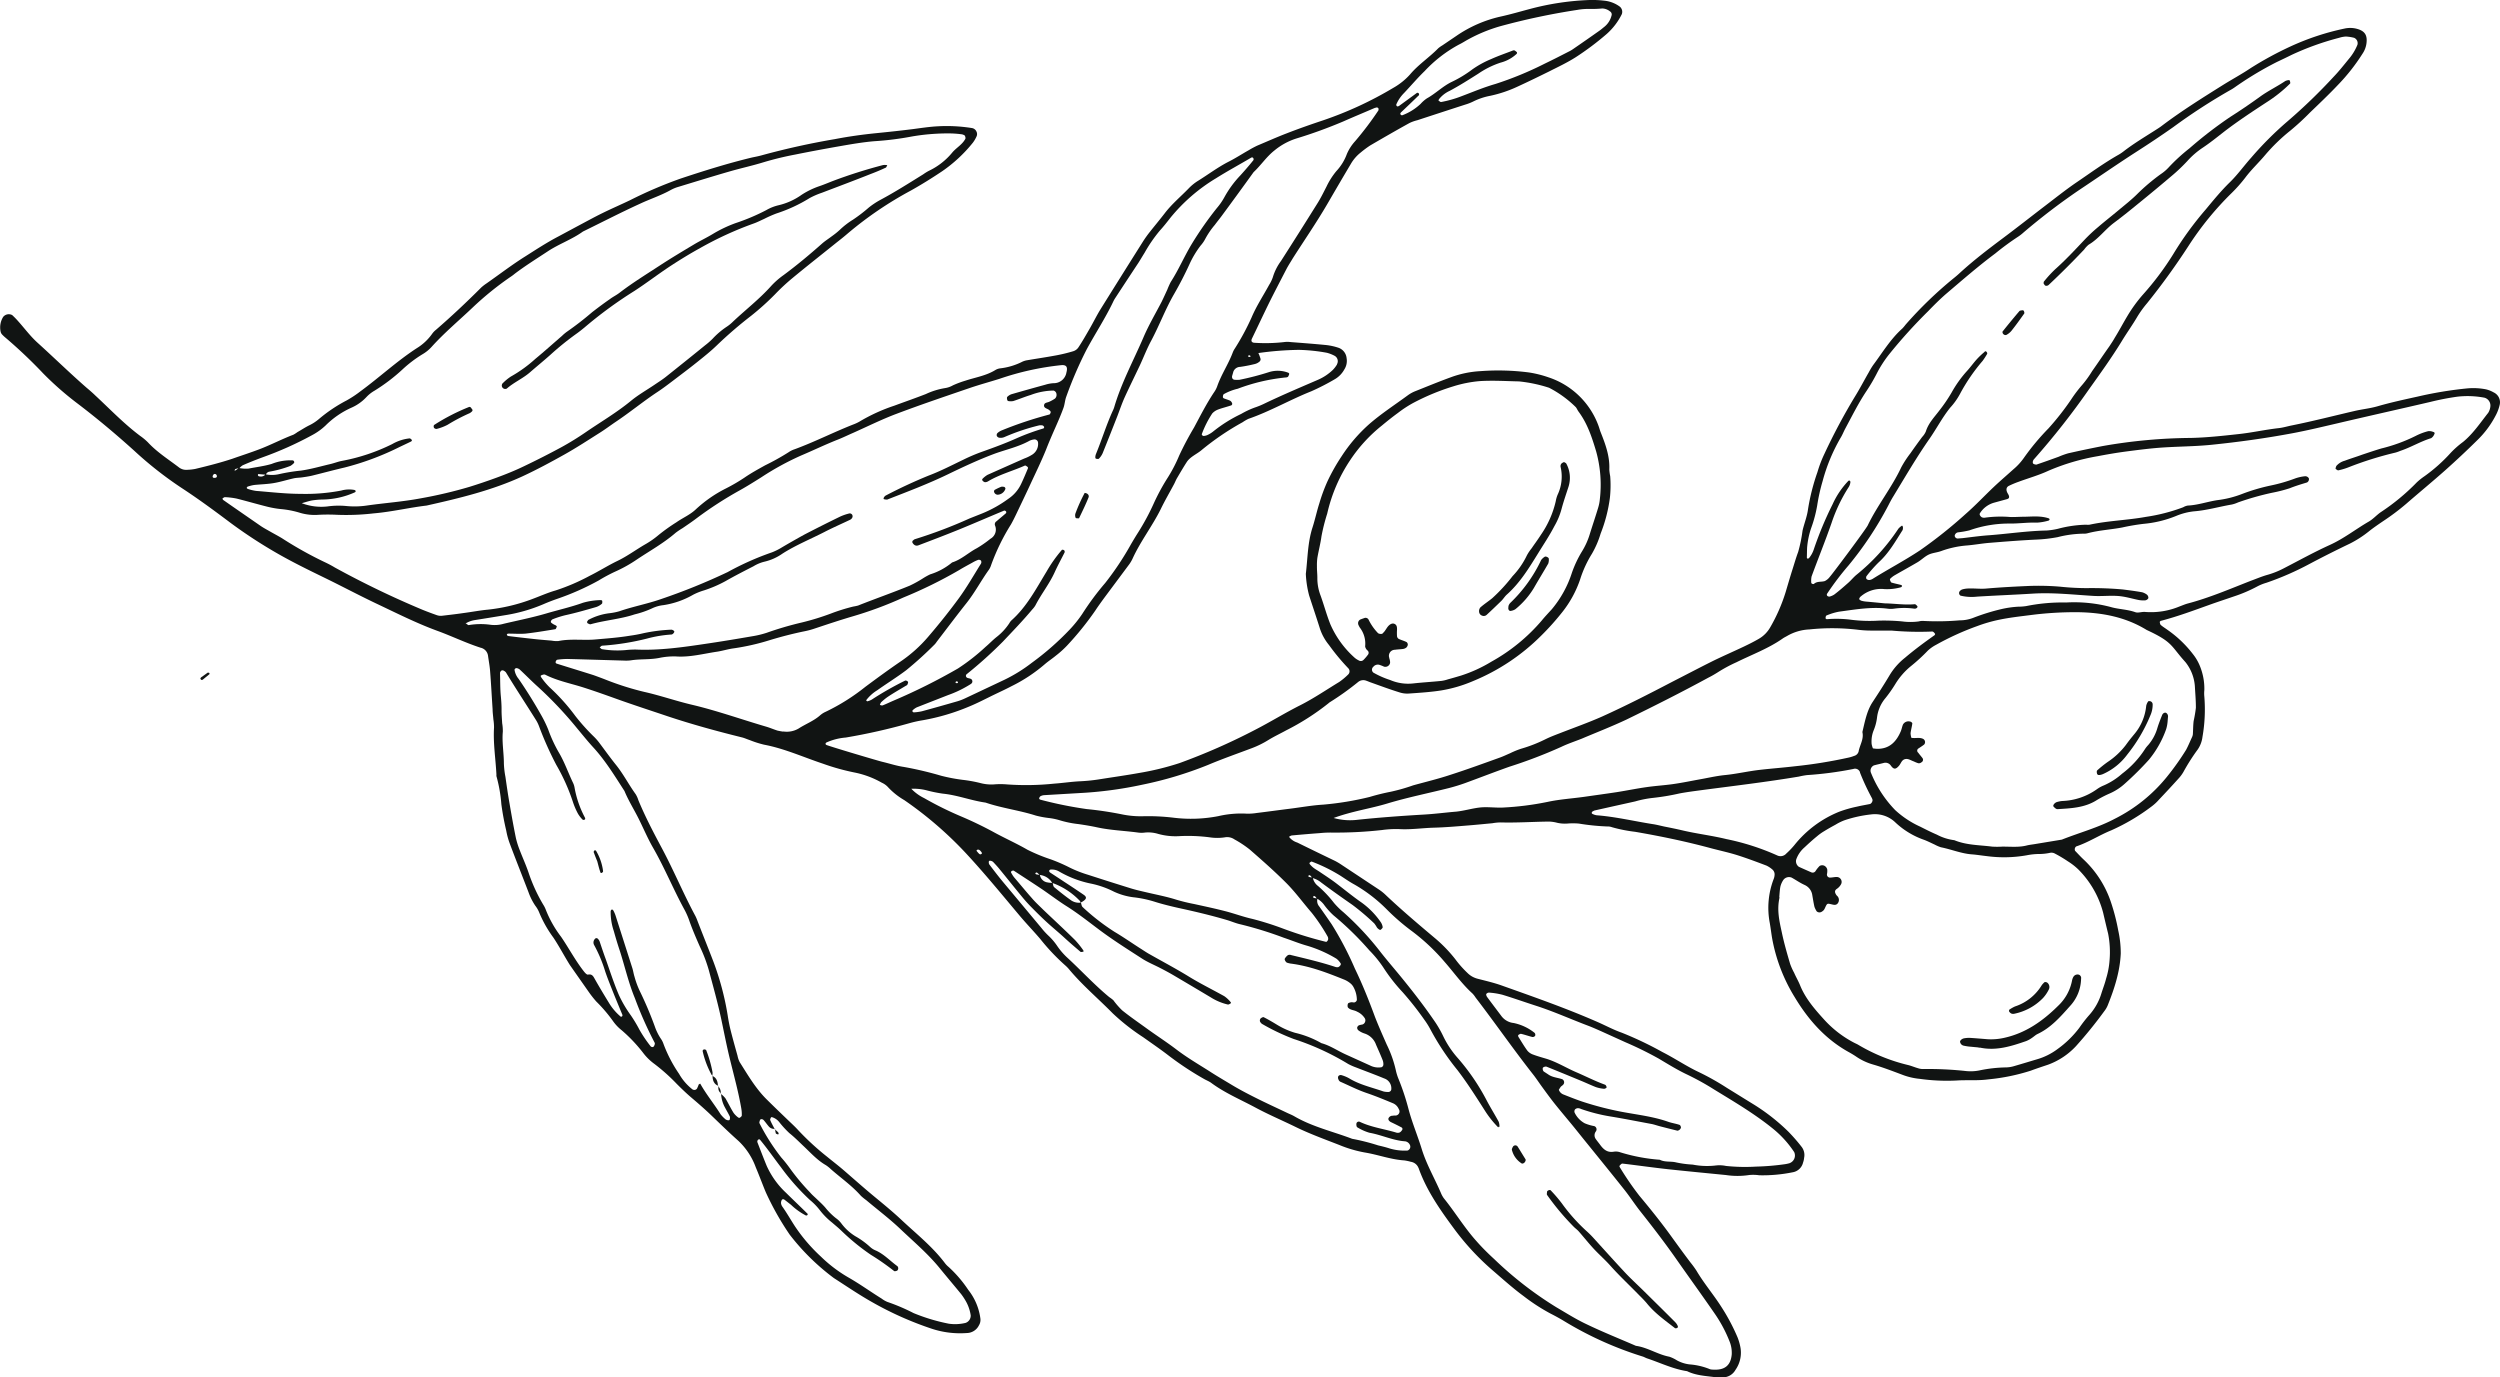 <svg xmlns="http://www.w3.org/2000/svg" xmlns:xlink="http://www.w3.org/1999/xlink" viewBox="0 0 613.73 338.16">
  <defs>
    <style>
      .cls-1 {
        fill: none;
      }

      .cls-2 {
        clip-path: url(#clip-path);
      }

      .cls-3 {
        clip-path: url(#clip-path-2);
      }

      .cls-4 {
        clip-path: url(#clip-path-4);
      }

      .cls-5 {
        fill: #111413;
      }

      .cls-6 {
        clip-path: url(#clip-path-5);
      }

      .cls-7 {
        clip-path: url(#clip-path-9);
      }

      .cls-8 {
        clip-path: url(#clip-path-10);
      }

      .cls-9 {
        clip-path: url(#clip-path-12);
      }

      .cls-10 {
        clip-path: url(#clip-path-13);
      }

      .cls-11 {
        clip-path: url(#clip-path-16);
      }

      .cls-12 {
        clip-path: url(#clip-path-17);
      }

      .cls-13 {
        clip-path: url(#clip-path-21);
      }

      .cls-14 {
        clip-path: url(#clip-path-25);
      }

      .cls-15 {
        clip-path: url(#clip-path-29);
      }

      .cls-16 {
        clip-path: url(#clip-path-33);
      }

      .cls-17 {
        clip-path: url(#clip-path-34);
      }

      .cls-18 {
        clip-path: url(#clip-path-36);
      }

      .cls-19 {
        clip-path: url(#clip-path-37);
      }

      .cls-20 {
        clip-path: url(#clip-path-41);
      }

      .cls-21 {
        clip-path: url(#clip-path-45);
      }

      .cls-22 {
        clip-path: url(#clip-path-49);
      }

      .cls-23 {
        clip-path: url(#clip-path-53);
      }

      .cls-24 {
        clip-path: url(#clip-path-57);
      }

      .cls-25 {
        clip-path: url(#clip-path-61);
      }

      .cls-26 {
        clip-path: url(#clip-path-65);
      }

      .cls-27 {
        clip-path: url(#clip-path-69);
      }

      .cls-28 {
        clip-path: url(#clip-path-73);
      }

      .cls-29 {
        clip-path: url(#clip-path-77);
      }

      .cls-30 {
        clip-path: url(#clip-path-81);
      }

      .cls-31 {
        clip-path: url(#clip-path-82);
      }

      .cls-32 {
        clip-path: url(#clip-path-85);
      }

      .cls-33 {
        clip-path: url(#clip-path-89);
      }

      .cls-34 {
        clip-path: url(#clip-path-93);
      }
    </style>
    <clipPath id="clip-path" transform="translate(-22.72 -249.56)">
      <rect class="cls-1" x="108.42" y="100" width="486.64" height="491.98" transform="translate(-141.63 350.06) rotate(-45)"/>
    </clipPath>
    <clipPath id="clip-path-2" transform="translate(-22.72 -249.56)">
      <rect class="cls-1" x="146.13" y="99.32" width="352.94" height="613.65" transform="translate(-113.13 687.5) rotate(-84.39)"/>
    </clipPath>
    <clipPath id="clip-path-4" transform="translate(-22.72 -249.56)">
      <polygon class="cls-1" points="610.71 611.78 645.2 260.66 35.2 200.71 0.68 551.83 610.71 611.78"/>
    </clipPath>
    <clipPath id="clip-path-5" transform="translate(-22.72 -249.56)">
      <rect class="cls-1" x="71.14" y="413.28" width="5.35" height="5.35" transform="translate(-272.5 174.02) rotate(-45)"/>
    </clipPath>
    <clipPath id="clip-path-9" transform="translate(-22.72 -249.56)">
      <rect class="cls-1" x="136.77" y="299.7" width="112.3" height="32.09" transform="translate(-166.76 228.9) rotate(-45)"/>
    </clipPath>
    <clipPath id="clip-path-10" transform="translate(-22.72 -249.56)">
      <rect class="cls-1" x="146.13" y="99.33" width="352.94" height="613.65" transform="translate(-113.14 687.5) rotate(-84.39)"/>
    </clipPath>
    <clipPath id="clip-path-12" transform="translate(-22.72 -249.56)">
      <polygon class="cls-1" points="610.71 611.78 645.2 260.66 35.2 200.71 0.68 551.83 610.71 611.78"/>
    </clipPath>
    <clipPath id="clip-path-13" transform="translate(-22.72 -249.56)">
      <rect class="cls-1" x="124.4" y="348.21" width="16.04" height="10.7" transform="translate(-211.22 197.19) rotate(-45)"/>
    </clipPath>
    <clipPath id="clip-path-16" transform="translate(-22.72 -249.56)">
      <polygon class="cls-1" points="610.71 611.78 645.2 260.66 35.2 200.71 0.68 551.83 610.71 611.78"/>
    </clipPath>
    <clipPath id="clip-path-17" transform="translate(-22.72 -249.56)">
      <rect class="cls-1" x="511.26" y="289.6" width="85.56" height="10.7" transform="translate(-46.28 478.16) rotate(-45)"/>
    </clipPath>
    <clipPath id="clip-path-21" transform="translate(-22.72 -249.56)">
      <rect class="cls-1" x="508.21" y="326.3" width="16.04" height="5.35" transform="translate(-81.42 461.39) rotate(-45)"/>
    </clipPath>
    <clipPath id="clip-path-25" transform="translate(-22.72 -249.56)">
      <rect class="cls-1" x="279.44" y="367.12" width="16.04" height="10.7" transform="translate(-179.18 312.36) rotate(-45)"/>
    </clipPath>
    <clipPath id="clip-path-29" transform="translate(-22.72 -249.56)">
      <rect class="cls-1" x="508.86" y="374.54" width="37.43" height="37.43" transform="translate(-123.55 488.24) rotate(-45)"/>
    </clipPath>
    <clipPath id="clip-path-33" transform="translate(-22.72 -249.56)">
      <rect class="cls-1" x="593.61" y="351.21" width="26.74" height="16.04" transform="translate(-76.23 534.42) rotate(-45)"/>
    </clipPath>
    <clipPath id="clip-path-34" transform="translate(-22.72 -249.56)">
      <rect class="cls-1" x="146.14" y="99.33" width="352.94" height="613.65" transform="translate(-113.13 687.51) rotate(-84.39)"/>
    </clipPath>
    <clipPath id="clip-path-36" transform="translate(-22.72 -249.56)">
      <polygon class="cls-1" points="610.71 611.78 645.2 260.66 35.2 200.71 0.68 551.83 610.71 611.78"/>
    </clipPath>
    <clipPath id="clip-path-37" transform="translate(-22.72 -249.56)">
      <rect class="cls-1" x="371.16" y="373.9" width="48.13" height="16.04" transform="translate(-154.3 391.33) rotate(-45)"/>
    </clipPath>
    <clipPath id="clip-path-41" transform="translate(-22.72 -249.56)">
      <rect class="cls-1" x="384.53" y="387.91" width="21.39" height="10.7" transform="translate(-162.32 394.65) rotate(-45)"/>
    </clipPath>
    <clipPath id="clip-path-45" transform="translate(-22.72 -249.56)">
      <rect class="cls-1" x="163.84" y="370.76" width="69.52" height="37.43" transform="translate(-217.24 254.5) rotate(-45)"/>
    </clipPath>
    <clipPath id="clip-path-49" transform="translate(-22.72 -249.56)">
      <rect class="cls-1" x="265.88" y="363.33" width="5.35" height="10.7" transform="translate(-182.04 297.88) rotate(-45)"/>
    </clipPath>
    <clipPath id="clip-path-53" transform="translate(-22.72 -249.56)">
      <rect class="cls-1" x="501.3" y="491.12" width="37.43" height="16.04" transform="translate(-200.64 513.9) rotate(-45)"/>
    </clipPath>
    <clipPath id="clip-path-57" transform="translate(-22.72 -249.56)">
      <rect class="cls-1" x="513.88" y="488.12" width="16.04" height="10.7" transform="translate(-196.07 513.58) rotate(-45)"/>
    </clipPath>
    <clipPath id="clip-path-61" transform="translate(-22.72 -249.56)">
      <rect class="cls-1" x="412.57" y="532.9" width="10.7" height="53.48" transform="translate(-273.32 459.43) rotate(-45)"/>
    </clipPath>
    <clipPath id="clip-path-65" transform="translate(-22.72 -249.56)">
      <rect class="cls-1" x="392.55" y="530.5" width="5.35" height="5.35" transform="translate(-261.25 435.63) rotate(-45)"/>
    </clipPath>
    <clipPath id="clip-path-69" transform="translate(-22.72 -249.56)">
      <rect class="cls-1" x="523.98" y="430.62" width="37.43" height="16.04" transform="translate(-151.21 512.22) rotate(-45)"/>
    </clipPath>
    <clipPath id="clip-path-73" transform="translate(-22.72 -249.56)">
      <rect class="cls-1" x="531.22" y="427.62" width="26.74" height="10.7" transform="translate(-146.65 511.9) rotate(-45)"/>
    </clipPath>
    <clipPath id="clip-path-77" transform="translate(-22.72 -249.56)">
      <rect class="cls-1" x="189.47" y="505.13" width="10.7" height="10.7" transform="translate(-303.91 287.27) rotate(-45)"/>
    </clipPath>
    <clipPath id="clip-path-81" transform="translate(-22.72 -249.56)">
      <rect class="cls-1" x="163" y="455.98" width="10.7" height="10.7" transform="translate(-276.9 254.16) rotate(-45)"/>
    </clipPath>
    <clipPath id="clip-path-82" transform="translate(-22.72 -249.56)">
      <rect class="cls-1" x="146.14" y="99.33" width="352.94" height="613.65" transform="matrix(0.1, -1, 1, 0.1, -113.13, 687.51)"/>
    </clipPath>
    <clipPath id="clip-path-85" transform="translate(-22.72 -249.56)">
      <rect class="cls-1" x="194.03" y="510.81" width="5.35" height="10.7" transform="translate(-307.36 290.27) rotate(-45)"/>
    </clipPath>
    <clipPath id="clip-path-89" transform="translate(-22.72 -249.56)">
      <rect class="cls-1" x="195.92" y="515.37" width="5.35" height="5.35" transform="translate(-308.15 292.16) rotate(-45)"/>
    </clipPath>
    <clipPath id="clip-path-93" transform="translate(-22.72 -249.56)">
      <rect class="cls-1" x="211.05" y="522.93" width="5.35" height="5.35" transform="translate(-309.06 305.07) rotate(-45)"/>
    </clipPath>
  </defs>
  <title>Branch 1</title>
  <g id="Layer_2" data-name="Layer 2">
    <g id="Layer_1-2" data-name="Layer 1">
      <g id="Olive_brance" data-name="Olive brance">
        <g class="cls-2">
          <g id="Group_564" data-name="Group 564">
            <g class="cls-3">
              <g id="Group_563" data-name="Group 563">
                <g class="cls-3">
                  <g id="Group_562" data-name="Group 562">
                    <g class="cls-4">
                      <g id="Group_561" data-name="Group 561">
                        <path id="Path_567" data-name="Path 567" class="cls-5" d="M339.17,455a1.72,1.72,0,0,1,.64-.34c2.3-.21,4.63-.41,6.95-.58a25.23,25.23,0,0,1,2.88-.13,101.36,101.36,0,0,0,12.32-.62,25.7,25.7,0,0,1,4.11-.24c2.91.19,5.76-.26,8.64-.34s5.48-.31,8.21-.53c2.06-.16,4.09-.37,6.15-.56a12.7,12.7,0,0,1,2-.2c4,.11,8-.17,11.93-.21a8.74,8.74,0,0,1,2,.3,8.69,8.69,0,0,0,2.44.19,17.2,17.2,0,0,1,2.87,0,55.5,55.5,0,0,0,6.94.71,3.18,3.18,0,0,1,1.22.19,36.2,36.2,0,0,0,5.65,1.12c6.22,1.07,12.39,2.35,18.51,4,2.23.6,4.53,1.08,6.75,1.79s4.66,1.62,7,2.51a6.41,6.41,0,0,1,1.39.91,1.58,1.58,0,0,1,.59,1.45,3.16,3.16,0,0,1-.17.81,19.72,19.72,0,0,0-1,10.93c.21,1.21.36,2.46.56,3.67a41.54,41.54,0,0,0,5.57,14.55c3.28,5.46,7.45,10.22,13.13,13.39.6.33,1.19.68,1.76,1.05a14.43,14.43,0,0,0,4.43,2.1c2.5.73,4.94,1.68,7.37,2.59a16.19,16.19,0,0,0,4,.9,47.93,47.93,0,0,0,9,.41c2.57-.18,5.18.08,7.78-.28a49.16,49.16,0,0,0,10.47-2.14c1.42-.53,2.85-1,4.28-1.48a17.61,17.61,0,0,0,6.78-4.5,107.23,107.23,0,0,0,7-8.64,5.94,5.94,0,0,0,.83-1.42c1.64-4.09,3-8.26,3.2-12.72a26.09,26.09,0,0,0-.63-5.71,49.51,49.51,0,0,0-1.75-6.8,25.38,25.38,0,0,0-6.83-10.65c-.7-.66-1.33-1.36-2-2.05a.87.87,0,0,1,.28-1.08c3-1,5.66-2.76,8.58-3.94a50.31,50.31,0,0,0,9.92-5.87,11.46,11.46,0,0,0,1.81-1.67c1.61-1.7,3.21-3.41,4.76-5.14a8.76,8.76,0,0,0,1.24-1.66,49.41,49.41,0,0,1,3.53-5.54,6.92,6.92,0,0,0,1.15-3.07,39.16,39.16,0,0,0,.46-9.85,7.68,7.68,0,0,1,0-1.66,14.72,14.72,0,0,0-1.14-6,11.65,11.65,0,0,0-1.67-2.82,27.89,27.89,0,0,0-6.23-5.94c-.54-.4-1.14-.75-1.64-1.19-.18-.15-.22-.49-.27-.74,0-.07.15-.24.25-.28,4.13-1.08,8.11-2.56,12.12-4,1.93-.69,3.9-1.33,5.83-2a35.51,35.51,0,0,0,5.68-2.42,11.7,11.7,0,0,1,2.29-.93A71,71,0,0,0,589.69,388c3.28-1.74,6.59-3.4,9.93-5a26.86,26.86,0,0,0,4.5-2.88c1.18-.95,2.43-1.8,3.68-2.65a56.81,56.81,0,0,0,5.58-4.19c3.21-2.79,6.52-5.51,9.69-8.33q4-3.57,7.82-7.34a23.56,23.56,0,0,0,4.62-6.28,10.49,10.49,0,0,0,.84-2.29,2.68,2.68,0,0,0-1.46-3.15,7.11,7.11,0,0,0-1.88-.75,16.3,16.3,0,0,0-4.52-.24,94.64,94.64,0,0,0-12.18,2c-3.34.74-6.7,1.46-10,2.42-1.84.52-3.78.71-5.64,1.15-5.08,1.18-10.13,2.48-15.24,3.51-1.07.21-2.13.54-3.21.67-3.43.38-6.76,1.15-10.19,1.5-3.81.42-7.62.83-11.46.92a129.35,129.35,0,0,0-21.7,2c-2.82.55-5.63,1.14-8.45,1.78a19.49,19.49,0,0,0-2.32.84c-1.8.65-3.6,1.3-5.43,1.92a1.36,1.36,0,0,1-.74-.18c-.27-.12-.23-.75.1-1.11a186.17,186.17,0,0,0,13.5-17.16c2.79-3.91,5.6-7.81,8.12-11.93,1.21-2,2.57-3.87,3.76-5.91a26,26,0,0,1,2.39-3.31,169.82,169.82,0,0,0,10.13-14,75.85,75.85,0,0,1,10.67-13.09,36,36,0,0,0,3.28-3.7c1.49-2,3.31-3.69,4.89-5.57a44.66,44.66,0,0,1,6.18-6,62,62,0,0,0,4.85-4.46c2.29-2.2,4.58-4.37,6.75-6.66a47.35,47.35,0,0,0,6.13-7.76,5.87,5.87,0,0,0,1-2.66c.21-1.83-.31-3-2.58-3.53a6.38,6.38,0,0,0-2.85,0,62.25,62.25,0,0,0-13.27,4.4,84.69,84.69,0,0,0-9.77,5.32c-2.16,1.45-4.46,2.69-6.68,4.07-5.12,3.21-10.25,6.41-15.08,10.06-.55.43-1.12.77-1.71,1.15-2.54,1.62-5.13,3.18-7.52,5a10.61,10.61,0,0,1-1.36.94c-3.72,2.1-7.14,4.63-10.65,7-2.6,1.8-5.07,3.77-7.58,5.68-3.38,2.59-6.72,5.22-10.13,7.77-3.64,2.72-7.24,5.47-10.59,8.53-.5.47-1,.9-1.55,1.34a98,98,0,0,0-11.86,11.45,9,9,0,0,1-.8.94c-2.9,2.6-4.88,5.94-7.17,9a19.29,19.29,0,0,0-1.05,1.75c-1.16,2-2.24,4.11-3.48,6.09a147.43,147.43,0,0,0-7.36,13.82,30.08,30.08,0,0,0-1.76,4.6,51.78,51.78,0,0,0-2.32,9.17c-.23,1.74-.93,3.44-1.33,5.17a36.22,36.22,0,0,1-1.08,5.25c-.53,1.41-.94,2.86-1.4,4.3-.58,1.84-1.12,3.68-1.67,5.54a41.8,41.8,0,0,1-3.8,8.67,7.58,7.58,0,0,1-2.88,2.85c-1.19.69-2.42,1.3-3.66,1.89-2.47,1.17-5,2.27-7.46,3.47-3.31,1.65-6.6,3.38-9.91,5.07-5.73,3-11.46,5.93-17.34,8.59-3.4,1.51-6.9,2.74-10.36,4.09-1.15.45-2.32.88-3.42,1.42a35.34,35.34,0,0,1-6.12,2.4,21.21,21.21,0,0,0-2.66,1.09c-.89.38-1.76.81-2.66,1.12-4,1.44-8,2.9-12.05,4.2-3,1-6.07,1.73-9.1,2.57a46.07,46.07,0,0,1-5.54,1.58q-2.62.51-5.18,1.28a74,74,0,0,1-11.36,1.88c-2.73.16-5.45.66-8.17,1s-5.45.72-8.17,1.05a13.4,13.4,0,0,1-2.45.17,24.71,24.71,0,0,0-7,.61,35.08,35.08,0,0,1-11.06.37,52,52,0,0,0-7.38-.35,22.75,22.75,0,0,1-5.34-.49,86,86,0,0,0-8.53-1.27,98.32,98.32,0,0,1-11.3-2.29c-.36-.09-.45-.33-.24-.62a.62.62,0,0,1,.26-.27,2.29,2.29,0,0,1,.77-.23l8.63-.51a96.22,96.22,0,0,0,15.49-2.05,92.06,92.06,0,0,0,16.17-4.86c3.53-1.49,7.17-2.76,10.77-4.12a23.19,23.19,0,0,0,4.06-2c1.41-.87,2.9-1.56,4.35-2.36a60,60,0,0,0,10.4-6.65,2.6,2.6,0,0,1,.31-.25,68.31,68.31,0,0,0,7-5,2,2,0,0,1,2-.29c.4.13.76.31,1.16.44,2.33.83,4.63,1.69,7,2.42a6.19,6.19,0,0,0,2.42.27c2.6-.18,5.2-.35,7.78-.75a33.82,33.82,0,0,0,7.88-2.32,51,51,0,0,0,16.69-11.14,63.11,63.11,0,0,0,5.23-5.85,26.74,26.74,0,0,0,4.31-7.92,27.67,27.67,0,0,1,2.92-6.35,23.06,23.06,0,0,0,2.12-4.92,36.64,36.64,0,0,0,2.27-8.74,28.24,28.24,0,0,0,.08-5.36,12.77,12.77,0,0,1-.22-1.63c.15-3.25-.94-6.2-2.11-9.14-.2-.5-.34-1.05-.53-1.57a19.6,19.6,0,0,0-12.27-11.92A27.17,27.17,0,0,0,398.1,341a58.55,58.55,0,0,0-11.91-.33,24.82,24.82,0,0,0-7.23,1.48c-3,1.09-5.9,2.29-8.84,3.46a8.35,8.35,0,0,0-1.8,1c-3.2,2.35-6.54,4.51-9.55,7.14a38.68,38.68,0,0,0-6.69,7.81,47.54,47.54,0,0,0-3.45,6.1,41.47,41.47,0,0,0-2,5.39c-.64,2-1.06,4-1.7,6-1.2,3.71-1.18,7.59-1.64,11.39a25,25,0,0,0,.81,5.3c.85,2.62,1.73,5.22,2.56,7.85a12.47,12.47,0,0,0,2.32,4.32,52.58,52.58,0,0,0,4.73,5.7,1.08,1.08,0,0,1,0,1.51,16.29,16.29,0,0,1-2.21,1.85c-3.16,1.92-6.2,4-9.54,5.7-3.79,1.9-7.42,4.16-11.21,6.1a153.81,153.81,0,0,1-18.46,8.12,67.51,67.51,0,0,1-10,2.44c-3.11.56-6.24,1-9.35,1.49a42.59,42.59,0,0,1-4.91.53c-2.18.09-4.37.44-6.56.59a65.93,65.93,0,0,1-11.5.19,19.14,19.14,0,0,0-3.3,0,10.49,10.49,0,0,1-3.25-.33A33.71,33.71,0,0,0,259,441a42.44,42.44,0,0,1-5.23-1,87.19,87.19,0,0,0-9.2-2.17c-1.75-.25-3.45-.83-5.2-1.24-1.17-.28-12.52-3.66-13.78-4.15a.39.39,0,0,1-.21-.27.46.46,0,0,1,.23-.34,14.46,14.46,0,0,1,4.75-1.21A147.16,147.16,0,0,0,246,427.09a29.33,29.33,0,0,1,3.22-.71A52.94,52.94,0,0,0,260.66,423c2-.82,4-1.87,5.95-2.82,1.49-.72,3-1.41,4.44-2.17a38.68,38.68,0,0,0,8.23-5.45c.83-.71,1.76-1.31,2.59-2a24,24,0,0,0,2.76-2.47,74.67,74.67,0,0,0,7-8.67c.65-1,1.39-2,2.11-3l6.15-8.26a8.6,8.6,0,0,0,.85-1.42c1.94-4.27,4.85-8,6.93-12.19,1-2.08,2.2-4.12,3.3-6.19.25-.49.44-1,.73-1.48.77-1.3,1.53-2.61,2.35-3.88s2.34-1.89,3.52-2.84a65.38,65.38,0,0,1,10.19-6.94,11.2,11.2,0,0,1,1.42-.83c5.33-1.84,10.22-4.69,15.47-6.78a56.44,56.44,0,0,0,5.83-3,6.22,6.22,0,0,0,2.26-2.35,3.9,3.9,0,0,0,.56-2.78,3,3,0,0,0-1.89-2.51,14.44,14.44,0,0,0-3.19-.71c-2.88-.28-5.76-.5-8.64-.72a6,6,0,0,0-1.64,0,40.68,40.68,0,0,1-7.4.16c-.55-.1-.71-.41-.52-.93,1.49-3.08,2.94-6.19,4.46-9.27,1.35-2.7,2.75-5.37,4.14-8.06.46-.84,1-1.67,1.48-2.48,2.81-4.41,5.77-8.7,8.41-13.22,1.93-3.32,3.87-6.65,5.83-9.94a9.92,9.92,0,0,1,2.41-2.79,25.87,25.87,0,0,1,2.32-1.73c3.19-1.86,6.41-3.72,9.65-5.51a9.45,9.45,0,0,1,1.93-.69q5.88-1.93,11.74-3.83a12.19,12.19,0,0,0,1.93-.74,16.12,16.12,0,0,1,4.28-1.44,31,31,0,0,0,6.63-2.23c2.61-1.2,5.22-2.47,7.79-3.74,2.21-1.12,4.43-2.16,6.54-3.5a68.76,68.76,0,0,0,7.58-5.69,15.84,15.84,0,0,0,3.72-4.87,1.65,1.65,0,0,0-.49-1.85,7.69,7.69,0,0,0-3.79-1.46,26.23,26.23,0,0,0-3.31-.18,65.93,65.93,0,0,0-15,2.22c-2.38.63-4.75,1.33-7.18,1.86a31.29,31.29,0,0,0-10.87,4.76l-3.41,2.31a8,8,0,0,0-1,.7c-2.2,2.26-4.89,4-6.94,6.44a16.28,16.28,0,0,1-4.16,3.32,89.72,89.72,0,0,1-17.17,7.94c-3,1-6,2.05-8.93,3.19-2.43.93-4.81,2-7.2,3a22.84,22.84,0,0,0-2.18,1.17c-1.66.93-3.29,2-5,2.85-2.57,1.33-4.88,3.07-7.32,4.59a11.79,11.79,0,0,0-2.26,1.79c-2,2.08-4.25,3.93-6,6.23-1.17,1.52-2.41,3-3.61,4.52a27.68,27.68,0,0,0-1.68,2.34q-5.28,8.37-10.52,16.78c-.93,1.52-1.71,3.12-2.61,4.68s-1.77,3.1-2.76,4.59a2.37,2.37,0,0,1-1.27.95,39.13,39.13,0,0,1-4.4,1.06c-2.28.42-4.6.76-6.88,1.15a4.64,4.64,0,0,0-1.17.34,16.08,16.08,0,0,1-5.5,1.66,3,3,0,0,0-1.16.4c-2.26,1.4-4.88,1.8-7.34,2.61a24.27,24.27,0,0,0-3.08,1.15,5.65,5.65,0,0,1-1.92.68A17.74,17.74,0,0,0,250,346.3c-2.57,1-5.16,1.9-7.73,2.85a43,43,0,0,0-8.59,3.93,10.18,10.18,0,0,1-1.5.69c-4.86,1.91-9.51,4.29-14.42,6.09a5.7,5.7,0,0,0-1.46.73,60,60,0,0,1-5.76,3.21c-1.67.93-3.35,1.85-4.95,2.94a43.6,43.6,0,0,1-4.62,2.71,31.85,31.85,0,0,0-7.42,5.14c-1.42,1.36-3.22,2.09-4.78,3.19a44.74,44.74,0,0,0-4.36,3.11,21.73,21.73,0,0,1-3.38,2.35c-2.26,1.32-4.36,2.88-6.69,4s-4.57,2.55-6.9,3.7a50.13,50.13,0,0,1-8.29,3.56c-2,.57-3.87,1.42-5.79,2.13a43.87,43.87,0,0,1-10.83,2.59c-2.05.19-4.07.59-6.11.85-1.76.26-3.53.46-5.31.67a3.12,3.12,0,0,1-1.21-.18c-1.15-.41-2.32-.84-3.47-1.31a224.6,224.6,0,0,1-21.49-10.36c-.71-.43-1.44-.82-2.19-1.18a93,93,0,0,1-10.78-6c-.93-.57-1.9-1.07-2.86-1.62s-1.7-.93-2.49-1.48c-3-2.08-6.1-4.21-9.14-6.34a.59.59,0,0,1-.13-.37c.21-.11.43-.31.62-.29a18.32,18.32,0,0,1,2.86.35c2.53.64,5,1.36,7.55,2a23.89,23.89,0,0,0,3.24.57,22.79,22.79,0,0,1,4.84.95,12.55,12.55,0,0,0,4.48.46,42.41,42.41,0,0,1,4.51,0,58.08,58.08,0,0,0,9-.35c4.39-.37,8.67-1.41,13-1.92,8-1.79,16.08-3.73,23.59-7.2,3.49-1.62,6.88-3.45,10.24-5.33,3-1.68,5.86-3.56,8.76-5.39,1.27-.8,2.48-1.71,3.73-2.56,3.55-2.36,6.83-5.08,10.39-7.43,1.37-.9,2.69-1.92,4-2.91,1.86-1.42,3.74-2.82,5.56-4.28s3.42-2.72,5-4.25q4-3.84,8.43-7.26a64.4,64.4,0,0,0,5.83-5.25,50.58,50.58,0,0,1,4.22-3.93c3.62-3,7.28-5.87,10.93-8.81,1-.78,1.93-1.52,2.86-2.33a89.59,89.59,0,0,1,15.34-10.4c2.62-1.47,5.19-3.07,7.71-4.76a35.34,35.34,0,0,0,7.52-7,7.72,7.72,0,0,0,.84-1.41,1.41,1.41,0,0,0,0-1.38,1.46,1.46,0,0,0-1.12-.8,39.09,39.09,0,0,0-8.23-.43c-2.06.1-4.08.41-6.11.68-3,.38-6,.7-9,1-3.41.34-6.81.81-10.18,1.46a185.06,185.06,0,0,0-18.09,4c-.78.22-1.61.37-2.41.54-5.87,1.42-11.63,3.22-17.38,5.13a105.61,105.61,0,0,0-12.49,5.34c-2.23,1.07-4.5,2.05-6.72,3.14s-4.13,2.16-6.2,3.25l-4.71,2.53c-2.79,1.46-5.45,3.2-8.11,4.89-3.27,2.05-6.32,4.4-9.47,6.6a11.5,11.5,0,0,0-1.3,1c-3.59,3.59-7.3,7.09-11.15,10.42a4.78,4.78,0,0,0-.86.88,12.81,12.81,0,0,1-3.87,3.64c-4.86,3.17-9.1,7.12-13.75,10.53a27.15,27.15,0,0,1-3.43,2.27,36.82,36.82,0,0,0-6.82,4.58A11.09,11.09,0,0,1,98.59,354c-1,.5-1.89,1.1-2.85,1.64a8,8,0,0,1-1,.64c-2.82,1.07-5.49,2.48-8.32,3.56-2.18.83-4.4,1.54-6.6,2.32-3,1-6.06,1.77-9.13,2.51a11.57,11.57,0,0,1-2,.22,2.84,2.84,0,0,1-2-.56c-2.62-2-5.41-3.75-7.67-6.19a14.35,14.35,0,0,0-1.9-1.58c-4-3-7.39-6.56-11-9.91-.69-.67-1.42-1.3-2.16-1.92-4.13-3.61-8.06-7.45-12.14-11.14-1.71-1.57-3.11-3.47-4.68-5.22-.44-.5-.93-1-1.43-1.46a1.77,1.77,0,0,0-2.21.45,4.88,4.88,0,0,0-.64,3.56,1.51,1.51,0,0,0,.36.74,9,9,0,0,0,.9.84,119.3,119.3,0,0,1,9.23,8.76,76.68,76.68,0,0,0,8.36,7.33c4.82,3.66,9.44,7.54,13.93,11.59a91,91,0,0,0,12,9.39c4,2.63,7.89,5.5,11.73,8.39a117.6,117.6,0,0,0,11,7.21c3.93,2.28,8,4.27,12.07,6.25s8.32,4.24,12.52,6.24c5,2.36,9.86,4.83,15,6.72,3.62,1.31,7.06,3,10.75,4.19a2.33,2.33,0,0,1,1.82,2c.17,1.22.4,2.44.5,3.67.25,3.14.41,6.29.62,9.45,0,.81.13,1.64.19,2.47a12.41,12.41,0,0,1,.16,2c-.23,3.87.39,7.68.59,11.52a3,3,0,0,0,0,.42A35.62,35.62,0,0,1,145.8,447a64.78,64.78,0,0,0,1.2,6.48,18.48,18.48,0,0,0,.87,3.18c1.49,4,3.07,7.94,4.59,11.92a14.66,14.66,0,0,0,1.66,3.31,7.08,7.08,0,0,1,1,1.75,29,29,0,0,0,3.45,6.09c1.22,1.83,2.26,3.76,3.39,5.65.28.46.56.95.87,1.38,1.49,2.14,3,4.28,4.49,6.41a25.72,25.72,0,0,0,1.79,2.26,36.5,36.5,0,0,1,4.24,5,10.84,10.84,0,0,0,2,2.06,37.55,37.55,0,0,1,5.37,5.69,13.22,13.22,0,0,0,2.66,2.57,46.25,46.25,0,0,1,5.52,4.94c1.08,1.08,2.16,2.12,3.3,3.11,1.89,1.6,3.75,3.22,5.52,4.94,2.08,2,4.14,4,6.29,5.91a16.85,16.85,0,0,1,4.25,6.49c.85,2,1.61,4.09,2.46,6.12a69.06,69.06,0,0,0,5.87,10.4,55.47,55.47,0,0,0,10.83,10.65c3.11,2,6.18,4.1,9.41,5.92a82,82,0,0,0,14.65,6.53,22.2,22.2,0,0,0,8.56,1.05,3.38,3.38,0,0,0,3-1.89,2.58,2.58,0,0,0,.37-1.58,14.34,14.34,0,0,0-3-7.14,30.3,30.3,0,0,0-4.81-5.61,5.5,5.5,0,0,1-.86-.88c-3-4-6.88-7.1-10.49-10.46-2.29-2.17-4.75-4.17-7.18-6.18s-5-4.31-7.49-6.45c-1.26-1.07-2.57-2.07-3.85-3.12a65.13,65.13,0,0,1-7-6.43c-.82-.91-1.74-1.74-2.63-2.6-1.79-1.72-3.57-3.43-5.33-5.18-2.63-2.66-4.49-5.88-6.47-9a5.83,5.83,0,0,1-.52-1.54c-.59-2.12-1.19-4.24-1.72-6.36-.3-1.21-.52-2.41-.71-3.64a68.57,68.57,0,0,0-3.5-13.13c-1.28-3.34-2.62-6.66-3.91-10a11.44,11.44,0,0,0-.48-1.14c-2.94-5.45-5.31-11.18-8.22-16.63-2.08-3.89-4.12-7.78-5.8-11.83a6.41,6.41,0,0,0-.68-1.51c-1.69-2.33-3-4.92-4.82-7.18-1.46-1.81-2.82-3.73-4.22-5.58a13.24,13.24,0,0,0-1.38-1.52,50.27,50.27,0,0,1-4.4-4.93,48.84,48.84,0,0,0-6.29-7,17.36,17.36,0,0,1-2.1-2.51.45.45,0,0,1-.06-.39,2.78,2.78,0,0,1,.7-.25.73.73,0,0,1,.41.06c3,1.51,6.22,2.12,9.35,3.12,2.75.88,5.45,1.84,8.17,2.82,4.13,1.48,8.33,2.84,12.48,4.24,6,2,12.08,3.66,18.21,5.18.67.16,1.29.46,1.94.67a25,25,0,0,0,3.53,1.13c5,.94,9.65,3.07,14.47,4.67a54.85,54.85,0,0,0,7.93,2.2,22.39,22.39,0,0,1,6.52,2.47,4.7,4.7,0,0,1,1.64,1.22,17.3,17.3,0,0,0,3.87,3.05A92,92,0,0,1,260,459.19c4.49,4.85,8.65,9.94,12.9,15,1.67,2,3.48,3.87,5.18,5.86a51.55,51.55,0,0,0,6.22,6.57,8,8,0,0,1,.86.89c3.26,3.91,7.16,7.19,10.72,10.81a52,52,0,0,0,7.45,5.85c2.12,1.51,4.31,3,6.35,4.58a75.22,75.22,0,0,0,8.58,5.66c.59.35,1.27.59,1.82,1,3.32,2.46,7.15,4.07,10.75,6,3.26,1.76,6.69,3.21,10,4.83s7.07,3,10.65,4.39a30.52,30.52,0,0,0,6.29,1.86c3.25.53,6.37,1.73,9.68,1.94a11.25,11.25,0,0,1,1.61.34,2.4,2.4,0,0,1,1.86,1.44,2.23,2.23,0,0,1,.16.4c2,5.47,5.35,10.2,8.78,14.83a62.43,62.43,0,0,0,9.55,10.21c2.4,2.07,4.75,4.18,7.3,6.06A47.48,47.48,0,0,0,403.3,572c1.1.56,2.19,1.15,3.24,1.78A86.33,86.33,0,0,0,426,582.58c.38.12.72.34,1.12.47,3.24,1.08,6.34,2.61,9.76,3.12,2.16,1.06,4.51,1.16,6.83,1.47a10,10,0,0,0,2.05.05,3.55,3.55,0,0,0,3-1.83,7.34,7.34,0,0,0,1.14-5.93,13.43,13.43,0,0,0-.6-2,49.16,49.16,0,0,0-4.05-7.62c-1.92-3-4.25-5.73-6.07-8.82a23.78,23.78,0,0,0-1.46-2c-1.67-2.2-3.27-4.41-4.88-6.64-2.42-3.34-5-6.55-7.65-9.72a72.63,72.63,0,0,1-4.89-7.14.38.38,0,0,1,.09-.35c.18-.18.43-.46.64-.43,3.81.45,7.62,1,11.42,1.41,4.66.5,9.3.94,13.95,1.4a19,19,0,0,0,5.73,0,10.12,10.12,0,0,1,2.46.06,36.88,36.88,0,0,0,8.19-.73,3.15,3.15,0,0,0,2.57-2.36,5,5,0,0,0,.27-1.21,3.29,3.29,0,0,0-.65-2.72,44.15,44.15,0,0,0-3.25-3.72,49.15,49.15,0,0,0-8.4-6.6c-2.22-1.36-4.44-2.75-6.67-4.12a63.38,63.38,0,0,0-6.82-3.84c-3.1-1.45-5.94-3.4-9-4.95a86.09,86.09,0,0,0-10-4.76c-2.06-.72-4-1.78-6-2.65-7.67-3.36-15.57-6.12-23.46-8.93-1.93-.69-3.95-1.15-5.95-1.67a5.36,5.36,0,0,1-2.45-1.41,25.66,25.66,0,0,1-3-3.39,34.94,34.94,0,0,0-5.16-5.3c-4.09-3.44-8.18-6.91-12.06-10.59a11.87,11.87,0,0,0-1.63-1.27l-9.27-6.14a15.48,15.48,0,0,0-1.42-.83q-4.64-2.23-9.26-4.5A4,4,0,0,1,339.17,455Zm-61.28,9.35a4,4,0,0,1,3.13,1.95,17.35,17.35,0,0,1,6.84,4.47c.07.07.07.25.1.37a1.34,1.34,0,0,0,.37-.16c1.15-.68,1.28-1.17.43-1.76q-2.37-1.62-4.79-3.19c-1.15-.77-2.3-1.51-3.44-2.26-.28-.19-.31-.45-.15-.62a.58.58,0,0,1,.37-.13,3.61,3.61,0,0,1,2,.5,25.74,25.74,0,0,0,8,3,22.57,22.57,0,0,1,5.4,1.92,16.09,16.09,0,0,0,4.7,1.38,27.55,27.55,0,0,1,5.24,1.08c1.95.62,4,1.12,6,1.57,4,.87,8,1.81,12,3,1,.31,2.07.77,3.13,1a91.6,91.6,0,0,1,10.61,3.28c2,.67,3.84,1.44,5.85,2a31.06,31.06,0,0,1,7.12,3.16,4.19,4.19,0,0,1,1.06,1.2c.06.09,0,.31-.07.4a1.26,1.26,0,0,1-.58.49,1.61,1.61,0,0,1-.78-.1c-3.51-1.16-7.15-2-10.72-2.87a1.1,1.1,0,0,0-.8,0,2.71,2.71,0,0,0-.78.87c-.14.28.29.92.56,1a7.19,7.19,0,0,0,.8.2c4.67.58,9,2.24,13.35,4a6.07,6.07,0,0,1,1.39.86,3,3,0,0,1,.77.94,6.62,6.62,0,0,1,.82,3.14.78.78,0,0,1-.47.56c-.24.12-.53,0-.8,0a2.18,2.18,0,0,0-.75.19c-.3.11-.33.91-.15,1.12.61.67,1.52.58,2.21,1a4.34,4.34,0,0,1,1.88,1.59,1,1,0,0,1,.09.94,1,1,0,0,1-.7.64,4.75,4.75,0,0,0-.81.19.86.86,0,0,0-.43.57.88.88,0,0,0,.33.68,4.93,4.93,0,0,0,1.46.75,4.44,4.44,0,0,1,2.85,2.77c.55,1.25,1.11,2.49,1.62,3.78a2.69,2.69,0,0,1,.17,1.19.74.74,0,0,1-.46.55,4.49,4.49,0,0,1-2.79-.43l-6-2.72c-2-.9-3.81-2.18-5.95-2.76a24,24,0,0,0-6.49-2.55,18.75,18.75,0,0,1-4.46-2c-1.05-.64-2.11-1.26-3.21-1.82-.17-.09-.53.12-.73.27a.75.75,0,0,0,0,1.07l0,0c.11.09.17.23.29.29a52.42,52.42,0,0,0,7.79,3.71,63.17,63.17,0,0,1,13.42,6.16,15.05,15.05,0,0,0,1.89.83c2.29.9,4.61,1.74,6.89,2.69a2.56,2.56,0,0,1,1.77,2.57.73.73,0,0,1-.69.76h-.08a4.5,4.5,0,0,1-1.21-.14c-2.85-1-5.82-1.63-8.43-3.24a8.7,8.7,0,0,0-1.9-.77.76.76,0,0,0-.69.26.83.83,0,0,0,0,.75,1,1,0,0,0,.47.62c2.14.93,4.2,2,6.43,2.76s4.36,1.64,6.53,2.54a2.68,2.68,0,0,1,1.4,1.43,1,1,0,0,1-.29,1.42,1.09,1.09,0,0,1-.39.15c-.26,0-.55,0-.81.05a1.09,1.09,0,0,0-1,.56c-.17.3,0,.71.54,1,.86.41,1.72.83,2.56,1.28a.44.44,0,0,1,.16.73,1.5,1.5,0,0,1-.53.53,1.22,1.22,0,0,1-.8.06c-3-.92-6.17-1.3-9.05-2.68a.48.48,0,0,0-.39,0,.56.56,0,0,0-.31.22c-.19.25-.1,1,.1,1.13a12.23,12.23,0,0,0,3,1.35c3,.53,5.75,1.9,8.79,2.11a1.53,1.53,0,0,1,1.2,1,1,1,0,0,1-.62,1.26h0a12.68,12.68,0,0,1-4.46-.53c-.92-.3-1.85-.52-2.78-.74a52,52,0,0,0-6.36-1.61c-4.73-1.8-9.72-2.93-14.17-5.51-.59-.35-1.24-.59-1.86-.89-2.6-1.24-5.22-2.43-7.79-3.73-2-1-3.9-2-5.79-3.14s-3.78-2.24-5.62-3.44c-2.66-1.68-5.39-3.29-7.91-5.21s-5.16-3.6-7.71-5.47c-1.89-1.36-3.81-2.69-5.62-4.15a18.92,18.92,0,0,1-2.16-2.48,8.76,8.76,0,0,0-1-.76c-3.71-3.06-6.95-6.62-10.48-9.85a17.05,17.05,0,0,1-2.39-2.84,14.83,14.83,0,0,0-2.14-2.47,18,18,0,0,1-1.66-1.83l-9.51-11.4c-1.14-1.38-2.21-2.78-3.29-4.21a1.09,1.09,0,0,1-.09-.71c0-.3.75-.19,1.08.16s.94,1,1.37,1.52c1.92,2.33,3.8,4.71,5.7,7a35.91,35.91,0,0,0,2.49,2.75c1.25,1.28,2.52,2.52,3.84,3.72s2.71,2.33,4,3.52,2.66,2.36,4,3.5c.13.13.48,0,.72,0a.44.44,0,0,0,0-.32,22.1,22.1,0,0,0-2.05-2.56c-2.54-2.51-5.17-4.93-7.75-7.39-1-1-2-1.89-2.88-2.94-1.46-1.64-2.85-3.35-4.27-5a5.66,5.66,0,0,1-.66-1c-.25-.32-.19-.55.18-.68a.44.44,0,0,1,.37,0c2.18,1.42,4.37,2.84,6.53,4.28s4.24,3.06,6.45,4.45c2.79,1.76,5.36,3.8,8,5.78,3.4,2.54,7,4.81,10.58,7.12,1.39.88,2.92,1.5,4.38,2.26,1.11.57,2.19,1.15,3.25,1.77q4.63,2.73,9.22,5.47a13.61,13.61,0,0,0,4.15,1.72c.19,0,.46-.16.65-.29s0-.3-.05-.37a7.33,7.33,0,0,0-1.5-1.39c-3-1.68-6.07-3.17-9-5-3.16-1.92-6.43-3.65-9.65-5.48-.71-.42-1.38-.88-2.1-1.33-2.07-1.33-4.11-2.75-6.22-4a53.93,53.93,0,0,1-7.81-6.07c-.27-.23-.28-.72-.44-1.09a3.45,3.45,0,0,1-2.34-.53c-1.42-1-2.82-2.12-4.18-3.24-.28-.22-.29-.71-.41-1.09a5.11,5.11,0,0,1-1.23-.1,2.21,2.21,0,0,1-1.9-1.85l-.76-.1c-.38-.09-.45-.25-.19-.46a.31.31,0,0,1,.34.07A5.25,5.25,0,0,1,277.89,464.31ZM213,526.67l-.1.08c-.37-.73-.78-1.44-1.09-2.19-.09-.18.09-.48.2-.71a.42.42,0,0,1,.34,0A3.57,3.57,0,0,1,214,525a23.94,23.94,0,0,0,2.5,2.73c1.18.94,2.24,2,3.35,3.06,1.79,1.67,3.43,3.55,5.6,4.8a8.38,8.38,0,0,1,1.25,1c2.47,2.17,5.19,4.06,7.37,6.54a12.86,12.86,0,0,0,1.29,1.05c2.82,2.38,5.79,4.61,8.46,7.16,3.16,3,6.55,5.87,9.37,9.28,1.83,2.25,3.68,4.42,5.51,6.66a15.43,15.43,0,0,1,1.32,2.07,10.12,10.12,0,0,1,1,3.11,1.87,1.87,0,0,1-1.29,1.87,10.93,10.93,0,0,1-4.07.19,45.83,45.83,0,0,1-8.65-2.6,48.25,48.25,0,0,0-6.45-2.75,6.3,6.3,0,0,1-1.4-.81c-2.79-1.73-5.46-3.67-8.33-5.29a34.08,34.08,0,0,1-6.56-5,41.22,41.22,0,0,1-6.41-7.48c-1.05-1.61-2-3.31-3.1-4.84a2,2,0,0,1-.3-.77,1.46,1.46,0,0,1,.15-.77c.12-.29.41-.32.7-.13l1.61,1.26a15.78,15.78,0,0,0,3.66,2.62.54.54,0,0,0,.35-.11c.06-.06.11-.25.06-.3-1.75-1.73-3.54-3.43-5.3-5.16a20.65,20.65,0,0,1-4.76-6.64c-.78-1.9-1.52-3.82-2.26-5.74a.61.61,0,0,1,0-.42.62.62,0,0,1,.24-.29.35.35,0,0,1,.34,0c1.84,2.2,3.47,4.57,5.21,6.84a56.22,56.22,0,0,0,7.08,8,15.6,15.6,0,0,1,2.55,2.65,17.42,17.42,0,0,0,2.91,2.91c.71.62,1.46,1.22,2.16,1.89a54.52,54.52,0,0,0,7.33,6,61.08,61.08,0,0,1,5.73,4c.13.11.53,0,.75-.1a.77.77,0,0,0,.06-1.09c-1.77-1.27-3.26-2.94-5.29-3.84a4.51,4.51,0,0,1-1.4-.87,19.77,19.77,0,0,0-3.65-2.65,12.3,12.3,0,0,1-3.32-3,6,6,0,0,0-1.45-1.44,16.23,16.23,0,0,1-2.62-2.62c-.63-.72-1.33-1.36-2-2s-1.21-1.09-1.74-1.71a53.25,53.25,0,0,1-5-6,32.36,32.36,0,0,0-2.05-2.56,50.72,50.72,0,0,1-5.29-8.3.56.56,0,0,1-.07-.4c.06-.24.13-.57.32-.68a.72.72,0,0,1,.7.19c.47.51.84,1.08,1.3,1.6A1.69,1.69,0,0,0,213,526.67Zm-13.36-8.61.1-.07a7.71,7.71,0,0,0,1,3.53c.37.72.81,1.43,1.16,2.17a1.43,1.43,0,0,1-.05.74c-.06.26-.75.17-1.1-.15a8.35,8.35,0,0,1-1.13-1.17c-1.59-2.55-3.53-4.89-5-7.53-.2.12-.35.15-.38.24s-.18.5-.31.75a.77.77,0,0,1-1,.52.87.87,0,0,1-.3-.16,12.91,12.91,0,0,1-3.2-3.74,34.09,34.09,0,0,1-3.8-7.28,5.23,5.23,0,0,0-.74-1.45,13.33,13.33,0,0,1-1.43-2.94,89.29,89.29,0,0,0-3.71-8.73,21.63,21.63,0,0,1-1.27-3.48c-.21-.65-.3-1.33-.5-2q-2.07-6.49-4.15-13a7.86,7.86,0,0,0-.48-1.12c-.16-.31-.37-.43-.54-.28a.59.59,0,0,0-.18.35,14.53,14.53,0,0,0,.77,4.85c.47,1.71,1,3.43,1.56,5.11,1.2,3.8,2.09,7.7,3.62,11.39a91.85,91.85,0,0,0,4.83,10.88.51.51,0,0,1,.05.4,1.25,1.25,0,0,1-.36.68.61.61,0,0,1-.66-.16,32,32,0,0,1-2.75-4.08,33.78,33.78,0,0,0-2.11-3.52,29.32,29.32,0,0,1-2.91-4.95c-1.25-2.9-2.21-5.93-3.27-8.91-.52-1.4-1-2.85-1.48-4.28a2,2,0,0,0-.45-.67.53.53,0,0,0-.37-.13.41.41,0,0,0-.31.17,1.27,1.27,0,0,0-.21,1.53,34.22,34.22,0,0,1,2.71,6.46c.57,1.69,1.24,3.33,1.9,5,.76,1.91,1.55,3.8,2.34,5.7a.39.39,0,0,1-.11.34c-.07.07-.26.13-.31.08a13.53,13.53,0,0,1-2.92-3.43c-1.14-1.87-2.28-3.75-3.36-5.66-.41-.7-.67-1.47-1.77-1.24-.26.06-.69-.4-.94-.71-2.12-2.68-3.73-5.76-5.66-8.58a27.33,27.33,0,0,1-3.81-6.79,6.5,6.5,0,0,0-.58-1.11,40.53,40.53,0,0,1-3.59-7.84c-.62-1.84-1.42-3.58-2.11-5.37a21.23,21.23,0,0,1-1-3.13c-.58-2.82-1.08-5.66-1.57-8.51-.38-2.16-.69-4.32-1-6.51a21.26,21.26,0,0,1-.38-3.28c0-2.6-.5-5.2-.26-7.8a11.22,11.22,0,0,0-.16-2.08c-.06-1.09-.16-2.2-.15-3.27s-.07-2.21-.17-3.28c-.19-1.91-.15-3.84-.21-5.76a.66.66,0,0,1,.13-.37.59.59,0,0,1,.27-.27.58.58,0,0,1,.41,0,1.72,1.72,0,0,1,.64.46c2.42,4,5,7.89,7.47,11.85a8.81,8.81,0,0,1,.7,1.49,82.48,82.48,0,0,0,4.19,9.36,48.23,48.23,0,0,1,4.05,9,17.53,17.53,0,0,0,1.28,3,7.3,7.3,0,0,0,1,1.32.53.53,0,0,0,.36.21c.42-.05.51-.25.31-.64a24.91,24.91,0,0,1-2.52-7.35,4.36,4.36,0,0,0-.39-1.17c-1.19-2.48-2.07-5.08-3.49-7.45a34.53,34.53,0,0,1-2.58-5.59,29.64,29.64,0,0,0-1.82-3.71q-2.52-4.47-5.45-8.73a4.56,4.56,0,0,1-1-2.22.46.46,0,0,1,.2-.31.41.41,0,0,1,.34-.1,1.67,1.67,0,0,1,.73.33c1.5,1.4,2.94,2.88,4.48,4.26a95.71,95.71,0,0,1,9.58,10.15c1.32,1.58,2.62,3.21,4,4.71,3,3.27,5.26,7,7.66,10.71,1,2.42,2.41,4.63,3.58,7s2.18,4.75,3.48,7c2.81,4.9,4.94,10.13,7.64,15.08a18.23,18.23,0,0,1,1.3,3c.75,2.09,1.61,4.09,2.51,6.12a37.1,37.1,0,0,1,2.19,5.76c1.07,4,2.18,7.95,3.05,12,.74,3.49,1.41,7,2.28,10.45.95,3.86,2,7.7,2.67,11.63a8.17,8.17,0,0,1,.1,1.64c0,.19-.29.38-.48.54a.47.47,0,0,1-.4-.07,5.14,5.14,0,0,1-1.14-1.14c-.72-1.16-1.31-2.4-2-3.57A7,7,0,0,0,199.65,518.06Zm146.41-47.89a5.37,5.37,0,0,1,1.81,1.64,17.58,17.58,0,0,0,2.2,2.44,76.32,76.32,0,0,1,8.82,8.61,28.27,28.27,0,0,1,3.38,4.12,42.77,42.77,0,0,0,4.8,6.16,75.76,75.76,0,0,1,5.34,6.78,19.86,19.86,0,0,1,1.52,2.44,62.1,62.1,0,0,0,6.6,9.91c2.41,3.15,4.55,6.53,6.69,9.88a24.27,24.27,0,0,0,3.31,4.17c.33-.5.41.29.31-.25a3.43,3.43,0,0,0-.2-1.15c-.92-1.69-1.93-3.32-2.83-5a53.09,53.09,0,0,0-7.15-10.55,23.26,23.26,0,0,1-3.64-5.45,27.61,27.61,0,0,0-1.82-3.23c-2.54-3.75-5.31-7.34-8.17-10.86-1.72-2.12-3.52-4.19-5.23-6.35a72.4,72.4,0,0,0-9.23-9.94,18.84,18.84,0,0,1-2.34-2.3,28.86,28.86,0,0,0-3.94-4.18A3.36,3.36,0,0,1,345,465c-.25-.05-.51-.06-.74-.12-.39-.09-.46-.25-.19-.46a.48.48,0,0,1,.34.11c.17.17.32.38.48.57a5.67,5.67,0,0,1,2.17,1.11c2.54,1.89,5.12,3.72,7.71,5.52a58.55,58.55,0,0,1,5.31,4.51,7.13,7.13,0,0,1,.66,1,2.1,2.1,0,0,0,.61.54.34.34,0,0,0,.37,0c.19-.19.46-.43.44-.62a3,3,0,0,0-.41-1.12,19.57,19.57,0,0,0-5.23-5.23c-2-1.43-3.93-3-5.88-4.49-1.21-.91-2.48-1.74-3.72-2.57-.55-.4-1.17-.72-1.73-1.14a5.76,5.76,0,0,1-.87-.84.55.55,0,0,1-.14-.37c.18-.15.46-.4.59-.32a40.44,40.44,0,0,1,7,3.45c1.15.74,2.29,1.55,3.5,2.2a37.49,37.49,0,0,1,7.81,6,54.1,54.1,0,0,0,5.88,5.14,49.44,49.44,0,0,1,8.43,7.86c2.26,2.58,4.23,5.39,6.79,7.71a6.06,6.06,0,0,1,.78,1c4.85,6.32,9.38,12.87,14.3,19.11.76,1,1.41,2,2.15,3,.88,1.21,1.78,2.44,2.7,3.62,1.37,1.73,2.79,3.41,4.18,5.09s2.58,3.21,3.88,4.8c3.12,3.86,6.24,7.69,9.31,11.56,1.28,1.61,2.41,3.35,3.68,5,3.07,3.87,6.08,7.77,8.93,11.83,3.22,4.61,6.53,9.16,9.72,13.8a33.32,33.32,0,0,1,3.47,6.54,7.42,7.42,0,0,1,.57,3.22c-.24,2.93-1.91,4-4.78,3.77a1.82,1.82,0,0,1-.79-.18,16.43,16.43,0,0,0-4.79-1.09,8.52,8.52,0,0,1-3.11-1,8.59,8.59,0,0,0-1.86-.89c-2.85-.54-5.32-2.27-8.2-2.67-4-1.74-8.09-3.37-12-5.25-2.62-1.22-5.06-2.77-7.55-4.23a89.32,89.32,0,0,1-15.26-11.84c-1.51-1.38-3-2.86-4.33-4.38-2.95-3.28-5.22-7.07-8-10.51a6.25,6.25,0,0,1-.62-1.06c-1.54-3.66-3.59-7.11-4.78-10.93-1-3.27-2.34-6.44-3.24-9.77a58.86,58.86,0,0,0-2.45-7.44,13,13,0,0,1-.73-2.35,28.27,28.27,0,0,0-2.21-6.2c-1-2.28-2-4.51-2.9-6.83-1.47-4-3.07-8-4.9-11.78a80.73,80.73,0,0,0-5.73-10.94c-1-1.46-2-2.9-3.06-4.38a2.1,2.1,0,0,1-.4-1.94,6.42,6.42,0,0,1-.75-.1c-.38-.09-.44-.27-.18-.47a.39.39,0,0,1,.36.09,3.68,3.68,0,0,1,.45.59ZM87.92,366a1.46,1.46,0,0,1-1.44.52c-.31,0-.48-.2-.44-.42s.25-.16.36-.14l1.59.14a1.08,1.08,0,0,1,.87-.75A27,27,0,0,0,94,363.94a3.83,3.83,0,0,0,.91-.74.38.38,0,0,0,0-.34.44.44,0,0,0-.31-.28,12.27,12.27,0,0,0-5.19.87c-1.85.55-3.75.77-5.63,1.14a8.2,8.2,0,0,1-2.42-.15c-1,.8-1.2.81-.94.35.07-.13.4-.16.62-.23a1.76,1.76,0,0,1,.4,0,3.6,3.6,0,0,1,.87-.78c1.64-.72,3.29-1.37,5-2a84.75,84.75,0,0,0,12-5.38,15.18,15.18,0,0,0,3.34-2.39,21.34,21.34,0,0,1,6.4-4.39,11.18,11.18,0,0,0,3.66-2.62,8.54,8.54,0,0,1,1.92-1.51,44.32,44.32,0,0,0,6.9-5.24,30.55,30.55,0,0,1,4.9-3.72,9.32,9.32,0,0,0,2.24-1.81c3.14-3.48,6.73-6.48,10.11-9.69a75.8,75.8,0,0,1,9.27-7.5,10.06,10.06,0,0,0,1-.74c2.64-2,5.42-3.73,8.18-5.55s5.93-2.91,8.6-4.84c4.68-2.29,9.31-4.68,14.06-6.85,2.48-1.16,5.09-2,7.52-3.36a9.14,9.14,0,0,1,1.89-.77c4.21-1.28,8.4-2.58,12.6-3.79,2.78-.8,5.6-1.41,8.34-2.26a76.68,76.68,0,0,1,7.61-1.85c3.77-.76,7.52-1.46,11.31-2.12,2.69-.47,5.39-.93,8.14-1.17a74.06,74.06,0,0,0,9.37-1.18,52.25,52.25,0,0,1,9-.74,24.13,24.13,0,0,1,3.28.24l.38.14c.31.05.52.76.35,1-.75,1.37-2.14,2.11-3.13,3.25a16.69,16.69,0,0,1-5.79,4.55,11.84,11.84,0,0,0-1.39.86c-3.51,2.18-7,4.4-10.62,6.33a19.47,19.47,0,0,0-2.72,1.81,38.06,38.06,0,0,1-3.91,3,19.3,19.3,0,0,0-3.25,2.51,18.76,18.76,0,0,1-1.92,1.54c-.75.58-1.57,1.09-2.3,1.71-3.09,2.74-6.24,5.38-9.55,7.83A19.4,19.4,0,0,0,212,319.8c-2.85,3.18-6.23,5.79-9.32,8.7a9.57,9.57,0,0,1-1.6,1.3,19.31,19.31,0,0,0-3.44,2.94,18,18,0,0,1-1.86,1.62c-3.19,2.6-6.41,5.17-9.63,7.74-.86.68-1.8,1.27-2.7,1.88-1.94,1.32-4,2.48-5.78,3.94-3.53,2.91-7.45,5.2-11.18,7.76a69.62,69.62,0,0,1-5.94,3.66Q156,361.8,151.39,364c-2.23,1.08-4.52,2-6.84,2.85s-4.39,1.55-6.62,2.24a109.06,109.06,0,0,1-12,2.82c-4.29.81-8.68,1.12-13,1.73a20.68,20.68,0,0,1-5.33.13,20.1,20.1,0,0,0-4.52.12,13.44,13.44,0,0,1-6.28-.8c1.06-.29,1.83-.56,2.61-.69a20.08,20.08,0,0,1,2.45-.21,19.87,19.87,0,0,0,8-1.78.37.37,0,0,0,.18-.32.55.55,0,0,0-.31-.25,7.14,7.14,0,0,0-3.25.15,46.25,46.25,0,0,1-9.82.81c-3.7,0-7.41-.43-11.1-.73a11.32,11.32,0,0,1-2-.48c-.1-.05-.27-.18-.27-.24a.4.4,0,0,1,.24-.33,9.38,9.38,0,0,1,1.58-.4c1.63-.17,3.28-.2,4.89-.48s3.21-.79,4.82-1.15c.65-.15,1.34-.14,2-.23s1.62-.23,2.42-.41c2.66-.65,5.3-1.37,8-2a67.16,67.16,0,0,0,13.11-4.83c1.11-.55,2.23-1.05,3.33-1.6a.49.49,0,0,0,.17-.34c-.17-.16-.39-.41-.58-.4a10.82,10.82,0,0,0-4.25,1.39,46.9,46.9,0,0,1-12.45,4.15c-.94.19-1.82.55-2.78.77-2.4.56-4.77,1.26-7.21,1.6a44.82,44.82,0,0,0-5.27.85A7.76,7.76,0,0,1,87.92,366Zm378.43,18a19.75,19.75,0,0,1,1-4.81,31.67,31.67,0,0,0,1.48-5.56,45.75,45.75,0,0,1,1.34-6,43.53,43.53,0,0,1,4.42-10.62c.43-.69.72-1.46,1.11-2.2,1.7-3.15,3.28-6.35,5.27-9.32a43.72,43.72,0,0,0,2.69-4.64,29.23,29.23,0,0,1,2.7-4.15,125.53,125.53,0,0,1,9.66-10.7c1.42-1.47,2.9-2.95,4.43-4.28,4-3.4,7.9-6.81,12.1-9.94a65.32,65.32,0,0,1,5.64-4.14,10.41,10.41,0,0,0,1.28-1A157.4,157.4,0,0,1,533,296.3c4.68-3.12,9.3-6.32,14-9.35,3.12-2,6.21-4.05,9.23-6.18a143.89,143.89,0,0,1,14.16-9.18c.6-.32,1.14-.75,1.71-1.13a83.09,83.09,0,0,1,9.57-5.68c1.25-.59,2.47-1.17,3.71-1.79A68,68,0,0,1,597,258.83a6.42,6.42,0,0,1,1.63-.3,10.3,10.3,0,0,1,2,.31,1.44,1.44,0,0,1,.83,1.69,12.55,12.55,0,0,1-2.12,3.5c-1.22,1.49-2.4,3-3.73,4.38a136.07,136.07,0,0,1-11.26,10.88,83.59,83.59,0,0,0-9,9c-1.74,1.95-3.28,4.1-5.12,5.92-2.18,2.11-4.1,4.45-6,6.75a80.33,80.33,0,0,0-8,11,70.32,70.32,0,0,1-7.39,9.87,35.43,35.43,0,0,0-3.87,5.32c-1.06,1.77-2,3.57-3.1,5.34-.4.73-.86,1.39-1.31,2.08-1.42,2-2.81,4.08-4.24,6.1a26.4,26.4,0,0,1-2.4,3.34,33,33,0,0,0-2.73,3.59,65,65,0,0,1-5.58,7.12,59.28,59.28,0,0,0-6.06,7.27,14.39,14.39,0,0,1-2.5,2.73c-1.63,1.47-3.3,2.9-4.91,4.42-2.28,2.16-4.45,4.48-6.81,6.54a113.13,113.13,0,0,1-11.29,9c-3.78,2.51-7.8,4.61-11.62,7a2,2,0,0,1-.77.27,1,1,0,0,1-.71-.24.69.69,0,0,1,0-.72,32.09,32.09,0,0,1,3-3.4c2.48-2.25,4.09-5.13,5.85-7.89a1.6,1.6,0,0,0,.07-.81c0-.09-.13-.19-.19-.31a4,4,0,0,0-.91.77,49.79,49.79,0,0,1-10.22,11.26c-.74.59-1.35,1.37-2.06,2-1.13,1-2.27,2-3.47,2.91a4,4,0,0,1-1.11.49.48.48,0,0,1-.37-.05.43.43,0,0,1-.33-.51.47.47,0,0,1,.1-.2,69.29,69.29,0,0,1,5.21-6.87,84.74,84.74,0,0,0,9.78-14.74c.37-.72.75-1.46,1.18-2.15,2.93-4.82,5.76-9.69,9-14.32,1.71-2.48,3.11-5.18,5-7.52a16.58,16.58,0,0,0,2.4-3.36,44.76,44.76,0,0,1,5.57-8.14,19,19,0,0,0,1.1-1.7.4.4,0,0,0-.05-.38c-.2-.34-.42-.36-.65-.06a19.15,19.15,0,0,0-1.79,1.7c-.83.91-1.55,1.93-2.38,2.85a28.55,28.55,0,0,0-3.84,5.35,38,38,0,0,1-3,4.41c-1.23,1.64-2.69,3.1-3.33,5.16a4.63,4.63,0,0,1-.91,1.36c-1,1.35-1.95,2.66-2.88,4a25.21,25.21,0,0,0-2.25,3.45c-2.35,5-5.85,9.31-8.23,14.26-.43.9-8.58,11.83-9.29,12.6a3.47,3.47,0,0,1-1.23,1.05c-.87.28-1.89,0-2.67.69-.07.07-.27.06-.4,0a.42.42,0,0,1-.26-.21,5.12,5.12,0,0,1,.07-1.61c1.61-4.39,3.37-8.72,4.9-13.12a39.09,39.09,0,0,1,4.26-8.89,2.89,2.89,0,0,0,.37-1.14.47.47,0,0,0-.15-.35.37.37,0,0,0-.31,0,20.48,20.48,0,0,0-3.9,5.76A86.84,86.84,0,0,0,468,384.41a6.48,6.48,0,0,1-1.17,2.14.5.5,0,0,1-.38.15.32.32,0,0,1-.16-.28C466.31,385.58,466.32,384.77,466.35,383.94ZM242.1,421.55c-.89.38-1.76.81-2.65,1.16-.19.08-.48,0-.72-.1A2.46,2.46,0,0,1,239,422a13,13,0,0,1,1.93-1.55c1.38-.9,2.81-1.72,4.21-2.56a.73.73,0,0,0,.33-.24c.09-.23.24-.56.15-.71a.76.76,0,0,0-.67-.31,78.17,78.17,0,0,0-8.21,4.67,4.06,4.06,0,0,1-1.11.43c-.07,0-.29-.24-.28-.25a9.89,9.89,0,0,1,2.73-2.47c2.35-1.67,4.82-3.19,7.11-4.92a89.48,89.48,0,0,0,7-6.35,4.49,4.49,0,0,0,.5-.65c2.43-3.16,4.82-6.35,7.3-9.48,2.05-2.58,3.58-5.52,5.51-8.2a4.26,4.26,0,0,0,.53-1.12,52.12,52.12,0,0,1,4.88-10c.47-.83.9-1.7,1.31-2.56,1.12-2.36,2.26-4.71,3.35-7.07,1.33-2.87,2.72-5.71,3.92-8.65.69-1.78,1.46-3.56,2.23-5.3s1.44-3.28,2.05-4.95c.34-.9.37-1.9.7-2.79a96.18,96.18,0,0,1,5.06-11.71c2.1-3.87,4.52-7.56,6.42-11.52a7.09,7.09,0,0,1,.6-1.08q2.82-4.32,5.66-8.61c.52-.82,1-1.64,1.51-2.46a35.72,35.72,0,0,1,3.73-5.42c.92-1,1.78-2.1,2.63-3.19a43,43,0,0,1,11.17-9.66c2.78-1.75,5.67-3.31,8.53-5,.31-.2.55-.14.67.19a.47.47,0,0,1-.05.4c-1,1.25-2.09,2.51-3.2,3.73a25.62,25.62,0,0,0-3.89,5.31,15.53,15.53,0,0,1-1.86,2.69,84.35,84.35,0,0,0-6.13,8.76c-1.85,3.05-3.24,6.36-5.19,9.38a19.71,19.71,0,0,0-.84,1.87c-.46,1-.91,2-1.4,3-1.53,2.94-3.21,5.78-4.49,8.8-2.45,5.68-5.41,11.14-7.15,17.08a5.28,5.28,0,0,1-.31.78c-1.6,3.49-2.72,7.18-4.18,10.74a2.22,2.22,0,0,0-.15.8c0,.1.09.32.18.32.24.06.58.1.69,0a4.46,4.46,0,0,0,.93-1.35q1.85-4.59,3.64-9.18c.59-1.54,1.12-3.11,1.8-4.61,1.2-2.62,2.48-5.2,3.71-7.81.93-2,1.71-4.05,2.76-6,2-3.75,3.49-7.77,5.62-11.46,1.37-2.38,2.64-4.83,3.78-7.33a23.63,23.63,0,0,1,2.74-4.58,8,8,0,0,0,1.17-1.7,19.48,19.48,0,0,1,2.32-3.38c.57-.78,1.19-1.52,1.75-2.29q3.92-5.31,7.77-10.66c1.79-1.67,3.14-3.76,5.1-5.31a16.14,16.14,0,0,1,5.36-2.94,115.69,115.69,0,0,0,11.61-4.22c2.52-1.12,5.06-2.16,7.57-3.25a1.82,1.82,0,0,1,.4-.11.47.47,0,0,1,.62.21.65.65,0,0,1,0,.13.45.45,0,0,1-.06.39,78.72,78.72,0,0,1-5.7,7.53,11.23,11.23,0,0,0-2,3.11,12.42,12.42,0,0,1-2.57,4.19,18.11,18.11,0,0,0-2.43,3.81c-.75,1.46-1.5,3-2.38,4.36q-4.37,7-8.81,13.93a13,13,0,0,0-2,4,9,9,0,0,1-.9,1.85c-1.44,2.65-3.13,5.2-4.31,8a59.86,59.86,0,0,1-4.32,7.95,6.36,6.36,0,0,0-.34.75c-1.07,2.82-2.8,5.35-3.79,8.23a6.11,6.11,0,0,1-.77,1.45c-1.83,2.74-3.32,5.68-4.89,8.61-1.33,2.24-2.56,4.55-3.66,6.91a36.17,36.17,0,0,1-3.06,5.81,52.12,52.12,0,0,0-3.12,5.8,57.73,57.73,0,0,1-3.9,7.27c-.59.92-1.15,1.86-1.71,2.81a71.72,71.72,0,0,1-6.38,9.6,67.64,67.64,0,0,0-5.65,7.62,29.85,29.85,0,0,1-3.08,3.83,67.88,67.88,0,0,1-9.29,8.14,38,38,0,0,1-6.65,4.13q-4.82,2.28-9.68,4.57a13.13,13.13,0,0,1-1.92.74c-2.91.84-5.8,1.66-8.72,2.45a11.65,11.65,0,0,1-2,.27.4.4,0,0,1-.31-.22.28.28,0,0,1,.07-.32,4,4,0,0,1,1-.7c2.55-1,5.11-2,7.66-3a27,27,0,0,0,5.2-2.48c.35-.22.78-.4.77-.89-.05-.73-.7-.67-1.17-.84a.56.56,0,0,1-.4-.4.51.51,0,0,1,.18-.53,105,105,0,0,0,8.89-8c2.44-2.58,4.92-5.15,7.21-7.89a5.57,5.57,0,0,0,.77-1c1.44-2.81,3.45-5.29,4.75-8.18.74-1.63,1.6-3.19,2.4-4.79a.5.5,0,0,0,0-.38.41.41,0,0,0-.27-.27c-.1,0-.32-.09-.38,0a33.79,33.79,0,0,0-3.78,5.35c-2.57,4.22-4.86,8.64-8.65,12a3.09,3.09,0,0,0-.48.66,14.05,14.05,0,0,1-3.06,3.33c-1,.78-1.83,1.68-2.78,2.48a49.81,49.81,0,0,1-6.79,5.31A146.56,146.56,0,0,1,242.1,421.55Zm243.3-23.87c-1.5-.15-3-.3-4.5-.43a6.13,6.13,0,0,1-1.21-.21c-.22-.07-.58-.31-.55-.45a1.06,1.06,0,0,1,.43-.64,7.64,7.64,0,0,1,5.76-1.77,12.44,12.44,0,0,0,4.07-.46.51.51,0,0,0,.26-.3.37.37,0,0,0-.22-.25c-.8-.21-1.59-.36-2.36-.59-.18-.06-.28-.4-.38-.62a.36.36,0,0,1,.1-.37,5.57,5.57,0,0,1,.94-.74c1.91-1.11,3.84-2.16,5.74-3.28.93-.55,1.74-1.39,2.7-1.85s2.11-.51,3.14-.9a23.79,23.79,0,0,1,6-1.33c1.92-.14,3.81-.5,5.72-.66,3.82-.31,7.65-.62,11.49-.8a36.28,36.28,0,0,0,5.3-.6,27,27,0,0,1,6.5-.86,2.9,2.9,0,0,0,.83-.09c2.79-.75,5.67-.89,8.51-1.42a52.25,52.25,0,0,1,5.27-.9,27.69,27.69,0,0,0,8-1.94,15.66,15.66,0,0,1,4.36-1.13c3.16-.24,6.19-1.14,9.29-1.67a7.64,7.64,0,0,0,1.55-.52,68.77,68.77,0,0,1,8.3-2.36,36.16,36.16,0,0,0,4.36-1.11c1.43-.57,2.85-1,4.27-1.43a.91.91,0,0,0,.46-1,1,1,0,0,0-1-.52,10.53,10.53,0,0,0-2.41.55,40.34,40.34,0,0,1-5.91,1.71,46.84,46.84,0,0,0-7.12,2.1,25.05,25.05,0,0,1-6,1.5c-2.43.36-4.79,1.22-7.27,1.33a3.31,3.31,0,0,0-1.15.42,43.89,43.89,0,0,1-9.16,2.36c-4.58.83-9.26.93-13.82,1.92a4,4,0,0,1-.85,0,29.28,29.28,0,0,0-6.9,1,17.05,17.05,0,0,1-2.85.43c-4.66.09-9.28.79-13.94,1.15-2.19.15-4.35.45-6.53.71l-1.23.1a.75.75,0,0,1-.81-.67,1,1,0,0,1,.79-.84,22.47,22.47,0,0,0,2.82-.49,29.12,29.12,0,0,1,10.09-1.67c2.18,0,4.35-.31,6.55-.23a12.74,12.74,0,0,0,2.81-.5.42.42,0,0,0,.24-.33c0-.07-.15-.21-.27-.24-2-.66-4.09-.39-6.13-.37-1.09,0-2.17.1-3.28.06a28.2,28.2,0,0,0-6.16.16,1.38,1.38,0,0,1-.8-.09,1.25,1.25,0,0,1-.48-.54.48.48,0,0,1,0-.42,6,6,0,0,1,3.54-2.64l3.17-.87c.55-.17.62-.59.19-1.29-.57-.93-.47-1.65.31-2a22.81,22.81,0,0,1,2.28-.95c2.43-.9,5-1.62,7.31-2.7a53.46,53.46,0,0,1,12.2-3.6c2.28-.44,4.58-.83,6.9-1.14,2.85-.37,5.7-.74,8.56-.95,4.11-.29,8.23-.28,12.34-.69,6.67-.68,13.32-1.6,19.94-2.84,3.63-.68,7.22-1.55,10.84-2.39,7.61-1.79,15.24-3.49,22.88-5.27a64.19,64.19,0,0,1,6.85-1.33,22.2,22.2,0,0,1,6.56.26,2,2,0,0,1,1.45,2.19,3.63,3.63,0,0,1-.53,1.53c-1.95,2.46-3.71,5.13-6.18,7.15a22.63,22.63,0,0,0-3.07,2.72,39.75,39.75,0,0,1-6.43,5.72A15.67,15.67,0,0,0,616,368a52.65,52.65,0,0,1-8.86,7.32c-1,.7-1.86,1.69-2.91,2.29-3.22,1.87-6.12,4.17-9.53,5.72-3.88,1.76-7.61,3.83-11.39,5.78a20.92,20.92,0,0,1-3.81,1.53c-1.46.4-2.85,1-4.27,1.52-5.12,2-10.16,4.17-15.49,5.57-.65.18-1.3.47-1.94.7a18.24,18.24,0,0,1-8.45,1.36c-.79-.09-1.72.31-2.42.06-2-.71-4.06-.7-6-1.26a35,35,0,0,0-11-1.12,44.89,44.89,0,0,0-9.81.88,14,14,0,0,1-2,.15,24.47,24.47,0,0,0-4.08.59,51.74,51.74,0,0,0-6.66,2.05,9.25,9.25,0,0,1-3.6.71A63.72,63.72,0,0,1,495,402a3.59,3.59,0,0,0-1.22.11,15.29,15.29,0,0,1-4.11,0,48,48,0,0,0-5.75-.19,36.06,36.06,0,0,1-6.57-.19,28.2,28.2,0,0,0-6.16-.16c-.09,0-.29-.15-.31-.22,0-.24.07-.64.21-.68a14.45,14.45,0,0,1,3.1-.95c3.94-.52,7.89-1.24,11.88-.74a5.7,5.7,0,0,0,1.65,0,17.63,17.63,0,0,1,4.92,0c.5.09,1-.37.74-.65s-.43-.45-.62-.44C490.31,398.12,487.87,397.72,485.4,397.68Zm-89.79-54.49a35.23,35.23,0,0,1,7.39,1.56,26.64,26.64,0,0,1,6.6,4.8c.24.33.4.73.65,1.07,2.17,2.91,3.29,6.33,4.31,9.75a30.61,30.61,0,0,1,.9,11.82,10,10,0,0,1-.4,2c-.63,2.11-1.34,4.18-2,6.29a17.94,17.94,0,0,1-2,4.49,27.41,27.41,0,0,0-2.45,5.2,26.62,26.62,0,0,1-4.92,8.94c-.83.92-1.69,1.81-2.47,2.77A44.77,44.77,0,0,1,388.84,412a34.87,34.87,0,0,1-7.48,3.42c-1.05.31-2.09.62-3.14.9a8.89,8.89,0,0,1-1.6.39c-2.31.24-4.65.37-7,.63a11.17,11.17,0,0,1-5.62-.84,21.42,21.42,0,0,1-4.13-1.82.93.93,0,0,1-.13-1.31l.12-.12a1.43,1.43,0,0,1,1.46-.49,9.45,9.45,0,0,1,1.15.45,1.18,1.18,0,0,0,1.47-.78,1.11,1.11,0,0,0,0-.6c0-.26-.14-.53-.17-.79a1.48,1.48,0,0,1,.92-1.89,1.7,1.7,0,0,1,.51-.08c.66-.1,1.36-.11,2-.2a1.82,1.82,0,0,0,.74-.32,1.22,1.22,0,0,0,.38-.68.79.79,0,0,0-.29-.68c-.61-.31-1.27-.48-1.88-.76a.88.88,0,0,1-.47-.65,11,11,0,0,1,0-1.62c0-.55,0-1.11-.55-1.41s-1.21,0-1.76.7c-.25.34-.46.69-.68,1s-.37.4-.54.61-.86.15-1.14-.07a12.86,12.86,0,0,1-2.33-3.34.83.83,0,0,0-1.08-.34c-.27.09-.53.18-.78.28a1,1,0,0,0-.66,1.23s0,0,0,.06a7.39,7.39,0,0,0,.38.74,6.43,6.43,0,0,1,1.31,4.63,1.69,1.69,0,0,0,.59,1,.75.75,0,0,1,.07,1.08,11.66,11.66,0,0,1-1.08,1.25.92.92,0,0,1-1.12.12,4.92,4.92,0,0,1-1-.64,23.71,23.71,0,0,1-6-8.25c-.92-2.31-1.55-4.69-2.38-7a11.78,11.78,0,0,1-.81-4.39c0-1-.12-1.92-.1-2.88a13.06,13.06,0,0,1,.11-2.07c.3-1.74.76-3.47,1-5.24a46.5,46.5,0,0,1,1.41-5.58,39.09,39.09,0,0,1,5.66-13.16A37,37,0,0,1,362,354c1.27-1.06,2.55-2.08,3.88-3.05a28.43,28.43,0,0,1,3.77-2.47,55.82,55.82,0,0,1,9.86-4.08,30.3,30.3,0,0,1,6.46-1.28C389.33,342.91,392.76,343.14,395.61,343.19ZM137,402.63a6.08,6.08,0,0,1,2.32-.85c2.42-.38,4.86-.78,7.3-1.18a39.44,39.44,0,0,0,9.47-2.7c1.13-.49,2.29-.94,3.45-1.34a63.85,63.85,0,0,0,10.15-4.5,40.31,40.31,0,0,1,4-2.15,33.83,33.83,0,0,0,5.38-3c3.2-2.14,6.57-4,9.5-6.54a17.62,17.62,0,0,1,1.71-1.15c1.12-.77,2.28-1.54,3.37-2.37a93.69,93.69,0,0,1,10.68-6.92c1.8-1,3.54-2.1,5.29-3.2a68,68,0,0,1,9.73-5.33c3-1.27,6-2.72,9.07-3.93,1.27-.5,2.5-1.11,3.75-1.65,3.52-1.57,7-3.3,10.55-4.64,6-2.27,12.14-4.34,18.24-6.43,2.34-.79,4.73-1.44,7.09-2.18a68.49,68.49,0,0,1,15.22-3.37c1.25-.1,1.61.46,1.25,1.79a3.14,3.14,0,0,1-3.2,2.64,8.5,8.5,0,0,0-2,.38c-2.79.76-5.56,1.54-8.33,2.34a2.78,2.78,0,0,0-1,.65c-.12.15-.06.5,0,.75a.41.41,0,0,0,.26.27,3.51,3.51,0,0,0,1.21,0c1.44-.46,2.82-1.05,4.27-1.49a16.41,16.41,0,0,1,5.62-1.09,1,1,0,0,1,.73.86,1.24,1.24,0,0,1-.37,1.11,9.7,9.7,0,0,1-1.41.78c-.48.23-1.18.18-1.27.83s.59.8,1.05,1.05a2.6,2.6,0,0,1,.31.25.49.49,0,0,1,.2.67.18.18,0,0,1-.05.07c0,.1-.13.25-.24.27a92.64,92.64,0,0,0-11.69,3.9,3.56,3.56,0,0,0-1,.63.7.7,0,0,0-.18.71.83.83,0,0,0,.62.45,2.31,2.31,0,0,0,1.19-.14,51.73,51.73,0,0,1,8.57-2.89,2.45,2.45,0,0,1,.81,0,.5.5,0,0,1,.31.22.27.27,0,0,1,.09.35.31.31,0,0,1-.28.22,56.14,56.14,0,0,0-6.17,2.25c-2.87,1.3-5.82,2.39-8.79,3.44a44.16,44.16,0,0,0-4.54,1.93c-2.83,1.36-5.66,2.83-8.59,3.93q-5.34,2.18-10.45,4.86c-.45.23-.75.9-.44.92a2.43,2.43,0,0,0,.77.09c5-1.95,10-3.84,14.81-6.16,3.83-1.85,7.68-3.66,11.69-5.15,2.8-1,5.79-1.66,8.45-3.14a3.69,3.69,0,0,1,1.18-.32.87.87,0,0,1,.88.68,3.11,3.11,0,0,1-1.55,3.14,9.71,9.71,0,0,1-1.84.88c-3,1.33-6,2.66-9,4a5.82,5.82,0,0,0-1.25,1,.33.33,0,0,0,0,.38,1.1,1.1,0,0,0,.59.42,1.34,1.34,0,0,0,.78-.2c2.84-1.71,6.06-2.54,9.06-3.88.13-.07.45.19.66.34a.36.36,0,0,1,.07.37c-.53,1.27-1.05,2.52-1.64,3.76a9,9,0,0,1-3.16,3.69,29.85,29.85,0,0,1-6.48,3.62l-3.05,1.21a115.58,115.58,0,0,1-13.46,5.1,1.36,1.36,0,0,0-.34.25.47.47,0,0,0-.19.63.28.28,0,0,0,.08.11,1.34,1.34,0,0,0,.57.51,1.1,1.1,0,0,0,.78,0c3.34-1.27,6.68-2.54,10-3.89,3.7-1.51,7.32-3.09,11-4.62a.43.43,0,0,1,.38.06.37.37,0,0,1,.2.33.42.42,0,0,1-.2.34c-.72.63-1.46,1.22-2.18,1.86a.86.86,0,0,0-.36,1.09,2.58,2.58,0,0,1-1.14,3.21,26.82,26.82,0,0,1-3.36,2.33c-2.06,1.08-3.77,2.77-6.06,3.49a15.57,15.57,0,0,1-5.38,2.92,15.91,15.91,0,0,0-1.8,1,29,29,0,0,1-3.23,1.78c-4.2,1.72-8.47,3.21-12.68,4.88a12,12,0,0,1-1.19.25,46.09,46.09,0,0,0-5.5,1.72,61,61,0,0,1-7.09,2.18,81.74,81.74,0,0,0-8.66,2.54,23.29,23.29,0,0,1-3.6.86c-3.78.65-7.55,1.28-11.36,1.84-5.69.85-11.39,1.67-17.18,1.41a22.52,22.52,0,0,0-2.46.13,23,23,0,0,1-5.74-.21c-.23,0-.42-.28-.65-.44.21-.15.4-.4.61-.43a61.48,61.48,0,0,0,11-1.74,30.4,30.4,0,0,1,6-1c.37,0,.88-.66.67-.84a1,1,0,0,0-.68-.35,40.08,40.08,0,0,0-6.9.88c-1.08.26-2.16.45-3.25.6-2.83.47-5.7.68-8.58.93s-6-.24-9,.38a6.44,6.44,0,0,1-1.64-.1c-1.36-.12-2.73-.22-4.09-.37-2.19-.24-4.37-.48-6.55-.76a.48.48,0,0,1-.32-.2c-.12-.18,0-.39.38-.39,1.38,0,2.77.11,4.12,0,2.46-.27,4.89-.69,7.32-1.08.16,0,.29-.38.38-.62.05-.07-.12-.26-.22-.31s-.49-.22-.72-.37-.54-.35-.52-.52a.81.81,0,0,1,.44-.62,23.15,23.15,0,0,1,3.12-1c2.55-.55,5-1.27,7.55-2a4,4,0,0,0,1.41-.8c.15-.08.12-.44.11-.69a.37.37,0,0,0-.31-.22,16.75,16.75,0,0,0-4.45.66c-3,1.08-6.06,1.75-9.08,2.65-3.43,1-6.93,1.69-10.4,2.51a7.93,7.93,0,0,1-3.25.23,17.57,17.57,0,0,0-5.32.09c-.18,0-.36-.23-.56-.35Zm322.51,67.24c.07-.73.1-1.7.28-2.65a5.14,5.14,0,0,1,.63-1.49,1.71,1.71,0,0,1,2.14-.72c1.08.6,2.08,1.31,3.2,1.81a3.23,3.23,0,0,1,1.87,2.54c.17.95.31,1.91.53,2.84a5.45,5.45,0,0,0,.54,1.08,1,1,0,0,0,1.14.16,2.32,2.32,0,0,0,.63-.49,4.08,4.08,0,0,0,.37-.72c.45-.92.46-.91,1.49-.67.55.13,1.1.3,1.53-.22a1.36,1.36,0,0,0-.14-1.85,1.35,1.35,0,0,1-.26-.32c-.37-.61-.36-1,.17-1.39a3.12,3.12,0,0,0,1.08-1.2,1.21,1.21,0,0,0-.57-1.61,1.46,1.46,0,0,0-.51-.12c-.54,0-1.07.14-1.62.15a.74.74,0,0,1-.79-.67.66.66,0,0,1,0-.14,3.8,3.8,0,0,0,.07-1.2,1.38,1.38,0,0,0-.74-.91,1.22,1.22,0,0,0-1.13.07,7.15,7.15,0,0,0-1,1.25.83.83,0,0,1-1.08.29c-1-.43-2-.88-3-1.33a1.67,1.67,0,0,1-.67-1.78,7,7,0,0,1,2.05-3c1-.94,2-1.85,3.09-2.74a12.88,12.88,0,0,1,1.66-1.19c.94-.58,1.88-1.11,2.86-1.64a12.47,12.47,0,0,1,2.2-1.08A30.68,30.68,0,0,1,482,449.5a7.25,7.25,0,0,1,6.06,2,19.73,19.73,0,0,0,7,4.23c.9.34,1.76.78,2.63,1.18a9.17,9.17,0,0,0,1.51.65c2.54.5,5,1.55,7.59,1.74,1.24.09,2.45.3,3.67.43a31.84,31.84,0,0,0,9.84-.21,16.14,16.14,0,0,1,2.85-.31,12.86,12.86,0,0,0,2.84-.29,1.73,1.73,0,0,1,1.18.18,32.71,32.71,0,0,1,3.17,1.89,15.74,15.74,0,0,1,2.58,2,23.41,23.41,0,0,1,6.09,10.58c.41,1.74.81,3.47,1.24,5.2a23.6,23.6,0,0,1,.35,6.55,19.87,19.87,0,0,1-.84,4.45c-.29,1.18-.74,2.34-1.12,3.52a14.22,14.22,0,0,1-2.95,5.37,32.8,32.8,0,0,0-2.53,3.24,24.51,24.51,0,0,1-5.27,5.15,15.61,15.61,0,0,1-5.14,2.57c-1.85.55-3.68,1.11-5.51,1.64a7.38,7.38,0,0,1-2,.34,34.21,34.21,0,0,0-6.54.73,10.94,10.94,0,0,1-3.28.17,85.86,85.86,0,0,0-10.64-.5,3.78,3.78,0,0,1-1.2-.2c-.79-.22-1.55-.55-2.35-.76A44.14,44.14,0,0,1,479,506.11c-.34-.22-.72-.37-1.09-.56a26.28,26.28,0,0,1-7.44-5.76c-2.31-2.54-4.57-5.16-5.87-8.41-.41-1-1-2-1.43-3a15,15,0,0,1-1-2.23c-.73-2.49-1.46-5-2-7.56-.6-2.79-1.31-5.62-.57-8.76Zm23-36.59a4.69,4.69,0,0,1-.32-1.09,7.3,7.3,0,0,1,.46-3.24,12.15,12.15,0,0,0,.86-3.19,9,9,0,0,1,2.09-4.84A32.87,32.87,0,0,0,488,417.5a17.31,17.31,0,0,1,3.75-4.34,43.34,43.34,0,0,0,4.24-3.88,9.21,9.21,0,0,1,2-1.41,66.51,66.51,0,0,1,10.09-4.6,36.62,36.62,0,0,1,5.52-1.59c2.43-.5,4.86-.78,7.33-1.09a85.85,85.85,0,0,1,11.88-.74c6,.09,11.73,1.18,16.92,4.37,6.28,2.91,5.9,3.83,9.11,7.45.17.2.38.41.54.63a10.66,10.66,0,0,1,2.16,5.7c.1,1.79.26,3.58.25,5.34a32.52,32.52,0,0,1-.55,3.23c-.13,1.08-.12,2.19-.19,3.26a2.43,2.43,0,0,1-.25.79c-.46,1-.87,2-1.4,3a64.42,64.42,0,0,1-4.78,6.72,38.87,38.87,0,0,1-12.73,10.22c-4.15,2.2-8.68,3.4-13,5.12l-6.9,1.14c-.55.08-1.09.15-1.62.27-2,.54-4.08.29-6.13.31a20.2,20.2,0,0,1-2.46,0c-3.11-.4-6.3-.34-9.29-1.58a12.39,12.39,0,0,1-4.28-1.36c-1.37-.58-2.72-1.27-4.07-1.95a23.06,23.06,0,0,1-6.16-4.07,28.21,28.21,0,0,1-6-9.29,1.42,1.42,0,0,1,.79-1.7c.78-.21,1.59-.38,2.39-.59a1.58,1.58,0,0,1,1.76.67c.68.91,1.15,1,2,0,.44-.5.61-1.28,1.29-1.55.87-.34,1.58.26,2.35.51a7.28,7.28,0,0,0,1.12.45,1,1,0,0,0,.74-.24.7.7,0,0,0,.32-.93,1.3,1.3,0,0,0-.1-.15c-.33-.44-.7-.84-1-1.27a.63.63,0,0,1,.1-1.08c.45-.31.93-.6,1.34-.93a.9.9,0,0,0-.23-1.38c-.9-.46-1.86-.09-2.9-.27a4.7,4.7,0,0,1-.2-1.12c.09-.83.34-1.61.43-2.44,0-.13-.34-.43-.57-.44a1.54,1.54,0,0,0-1.74.77c-.21.53-.28,1-.49,1.55-1.09,2.6-2.79,4.42-5.83,4.38a8,8,0,0,1-.91-.09Zm-132.43,17.1c4.62-1.7,9-2.29,13.19-3.56,5-1.51,10.12-2.53,15.19-3.81,1.31-.34,2.63-.74,3.93-1.21,3.61-1.32,7.19-2.71,10.82-4A119.16,119.16,0,0,0,406,432.91c1.6-.77,3.31-1.33,5-2,3.65-1.55,7.39-3,11-4.7,6.8-3.31,13.53-6.71,20.17-10.32.75-.37,1.46-.79,2.15-1.22a36.07,36.07,0,0,1,4.7-2.54c3.81-1.89,7.83-3.36,11.34-5.82.33-.24.71-.41,1.07-.62a11.9,11.9,0,0,1,5.48-1.61,53.39,53.39,0,0,1,11.92.08,26.76,26.76,0,0,0,3.69.2c1.51,0,3,0,4.52,0a75.62,75.62,0,0,0,9.87.24.56.56,0,0,1,.4.07,1.76,1.76,0,0,1,.45.49c.05.07-.06.3-.14.35-2.48,1.75-4.89,3.53-7.21,5.5a15.94,15.94,0,0,0-3.8,4.3c-1.33,2.24-2.75,4.43-4.18,6.6s-1.9,4.83-2.51,7.36c.41,1.74-.65,3.19-.93,4.8a1.55,1.55,0,0,1-1.14,1.07,8,8,0,0,1-1.17.37,116.68,116.68,0,0,1-13.39,2.17c-2.89.34-5.75.55-8.61.88s-5.68,1-8.56,1.28c-2.17.22-4.31.74-6.48,1.11-2,.37-4,.78-6.07,1.08s-4.37.44-6.54.75c-2.44.34-4.86.84-7.31,1.23-2.69.41-5.42.78-8.14,1.17-3,.42-6,.6-8.95,1.24a71.72,71.72,0,0,1-11,1.39c-1.93.08-3.86-.23-5.75,0s-3.75.8-5.66,1c-2.6.21-5.19.56-7.79.71-5.62.33-11.21.73-16.81,1.33A14.84,14.84,0,0,1,350.16,450.38ZM215,429.17c-.47-.06-.95-.15-1.4-.25-.92-.29-1.81-.68-2.72-.95-6-1.75-12-3.9-18.13-5.36-4-.93-7.88-2.3-11.89-3.2a69.69,69.69,0,0,1-9.76-3.12c-.9-.34-1.8-.68-2.7-1-3-.95-6-1.86-9-2.81-.31-.1-.36-.38-.17-.69a.51.51,0,0,1,.27-.27,19.89,19.89,0,0,1,2.44-.19c4.64.12,9.3.27,14,.4a9.11,9.11,0,0,0,1.65-.06c2.29-.37,4.66-.13,7-.6a17.42,17.42,0,0,1,4.07-.36c3.49.24,6.81-.69,10.2-1.18,1.34-.22,2.67-.64,4-.81a56.65,56.65,0,0,0,8.8-2c2.89-.88,5.8-1.63,8.76-2.23a19.16,19.16,0,0,0,2.36-.65c3-1,6-2,9-2.89a92.86,92.86,0,0,0,12.72-4.71,110,110,0,0,0,13.65-6.71c1.06-.65,2.14-1.22,3.23-1.82a8.76,8.76,0,0,1,1.48-.71.74.74,0,0,1,.68.18.8.8,0,0,1,0,.75c-1.74,2.78-3.38,5.66-5.3,8.32-2.42,3.31-5,6.54-7.68,9.66a34,34,0,0,1-6.69,6c-2.94,2-5.83,4.12-8.7,6.25a50.33,50.33,0,0,1-9.72,6.12,5.45,5.45,0,0,0-1.39.88c-1.56,1.39-3.51,2.1-5.26,3.23a5.7,5.7,0,0,1-3.78.74ZM405.4,517.09c.14-.23.29-.46.43-.67s.45-.35.62-.56a.85.85,0,0,0,0-1.21,1,1,0,0,0-.21-.15c-1.17-.4-2.45-.44-3.49-1.21l-1-.65c-.31-.19-.43-.93-.16-1.05a1.14,1.14,0,0,1,.75-.19q4.38,1.77,8.76,3.59c1.12.47,2.26,1,3.4,1.45a8.54,8.54,0,0,0,2,.41c.2,0,.6-.19.62-.32a.82.82,0,0,0-.34-.67c-2.45-.88-4.77-2.08-7.17-3.11s-4.84-2.57-7.5-3.34c-1.05-.31-2.11-.61-3.13-1a3.12,3.12,0,0,1-1.31-.93c-.82-1.11-1.49-2.29-2.23-3.44,0-.1-.06-.36,0-.39s.5-.35.7-.29c.93.22,1.82.54,2.75.77a.76.76,0,0,0,.68-.27.69.69,0,0,0-.12-.74,12.14,12.14,0,0,0-5.14-2.42,4.32,4.32,0,0,1-3.09-1.82c-1.15-1.53-2.31-3.05-3.45-4.6-.13-.2-.27-.57-.16-.73a.85.85,0,0,1,.69-.31,18.54,18.54,0,0,1,3.24.52c2.76.84,5.48,1.81,8.21,2.69,4.45,1.43,8.69,3.36,13.06,5,1,.39,2,.84,3,1.28l6,2.72a87.39,87.39,0,0,1,8.13,4c2.35,1.4,4.7,2.86,7.16,4a65.44,65.44,0,0,1,6.45,3.59c4.9,3,9.9,5.94,14.4,9.59a25.38,25.38,0,0,1,5.23,5.76,2,2,0,0,1-1,2.66l-.13.06a8.41,8.41,0,0,1-1.21.26,60.11,60.11,0,0,1-7,.58,44.6,44.6,0,0,1-7.4-.16,7.76,7.76,0,0,0-2.45-.12,18.36,18.36,0,0,1-5.73-.21,25.35,25.35,0,0,1-4.07-.54c-1.33-.33-2.74,0-4-.65a43.65,43.65,0,0,1-9.68-1.82,3.26,3.26,0,0,0-1.61-.16c-1.62.29-2.57-.59-3.41-1.76-.33-.44-.68-.86-1-1.32a1.55,1.55,0,0,1,0-1.89.85.85,0,0,0-.17-1.19,1,1,0,0,0-.23-.12,10.76,10.76,0,0,1-2.35-.7,5.84,5.84,0,0,1-2.48-2.65.86.86,0,0,1,.13-.76,1.05,1.05,0,0,1,.71-.29,1.87,1.87,0,0,1,.77.2,42.47,42.47,0,0,0,7.18,1.83c3.38.55,6.75,1.23,10.12,1.85.66.13,1.31.37,2,.55,1.43.37,2.89.74,4.36,1.1a1.07,1.07,0,0,0,.85-.76c0-.24-.16-.61-.34-.67-.9-.31-1.86-.44-2.76-.75-3.65-1.29-7.48-1.72-11.23-2.42a78,78,0,0,1-9.94-2.56c-1.56-.53-3.08-1.14-4.6-1.74A1.91,1.91,0,0,1,405.4,517.09Zm-159-73.89a12.86,12.86,0,0,1,3.76.37,33.2,33.2,0,0,0,4.06.83c3.57.36,6.93,1.7,10.45,2.19,4,1.37,8.31,1.89,12.35,3.19a22.51,22.51,0,0,0,3.24.6,15.37,15.37,0,0,1,2.41.49,25.5,25.5,0,0,0,4.83,1c1.49.22,3,.46,4.47.78,3.34.74,6.78.84,10.16,1.3a6,6,0,0,0,1.64,0,8.29,8.29,0,0,1,3.25.32,15.87,15.87,0,0,0,5.31.55,41.41,41.41,0,0,1,7.38.3,12.34,12.34,0,0,0,3.69,0,3.13,3.13,0,0,1,2.36.5,26.49,26.49,0,0,1,3.77,2.5c3.09,2.7,6.19,5.42,9.09,8.34,2.21,2.25,4.07,4.82,6.14,7.21a44.58,44.58,0,0,1,3.89,5.81,1.12,1.12,0,0,1,.1.78c-.06.2-.35.56-.49.52a93.07,93.07,0,0,1-10.59-3.27,73.65,73.65,0,0,0-7.43-2.35c-2.27-.5-4.46-1.33-6.72-1.91-2.51-.65-5.06-1.19-7.6-1.75a44.94,44.94,0,0,1-4.41-1.07c-2.46-.78-5-1.25-7.56-1.86-1.2-.28-2.41-.55-3.57-.91q-5.32-1.65-10.59-3.36a29.09,29.09,0,0,1-4.95-2,42.46,42.46,0,0,0-4.17-1.78,42,42,0,0,1-5.69-2.34c-2.73-1.58-5.63-2.86-8.39-4.38q-3.78-2.05-7.77-3.75a84.66,84.66,0,0,1-9.21-4.55A11.17,11.17,0,0,1,246.44,443.2Zm167.08,5.72a3,3,0,0,1,.67-.39q5-1.12,10-2.23a25.79,25.79,0,0,1,4.42-.87,56.36,56.36,0,0,0,6.47-1.09c1.74-.33,3.5-.55,5.27-.79,8-1.06,16-2,24-3.34a19.91,19.91,0,0,1,2-.37,87.31,87.31,0,0,0,11.38-1.5,1.28,1.28,0,0,1,1.64.78l0,.09a55.86,55.86,0,0,0,2.95,6.32l.14.4a1.15,1.15,0,0,1-.59,1c-1.08.22-2.18.4-3.22.65a30,30,0,0,0-4.35,1.24A27,27,0,0,0,463.25,457a19.57,19.57,0,0,1-2,2.09,1.88,1.88,0,0,1-2.26.46,59.28,59.28,0,0,0-12.46-4c-3.59-.88-7.27-1.3-10.88-2.16-1.46-.34-2.94-.64-4.41-.93-.95-.21-1.86-.45-2.81-.59-4.59-.72-9.14-1.82-13.78-2.17a3.47,3.47,0,0,1-1.15-.42s0-.19,0-.29ZM366.2,275.55c-.31.19-.54.19-.66-.07a.4.4,0,0,1,0-.37,9,9,0,0,1,1.85-2.7c1.7-1.79,3.31-3.7,5.07-5.4a32.81,32.81,0,0,1,8.43-6.51c.74-.35,1.43-.81,2.16-1.21a38.2,38.2,0,0,1,8-3.3,168.75,168.75,0,0,1,18.89-4,15.37,15.37,0,0,1,3.25-.23,27.24,27.24,0,0,0,2.86-.12,3.14,3.14,0,0,1,1.9.71.87.87,0,0,1,.38,1.06,5.08,5.08,0,0,1-1.74,2.72c-.43.34-.83.7-1.27,1q-3.19,2.26-6.43,4.48a7,7,0,0,1-1.06.62c-1.95,1-3.89,2-5.88,2.95a83.26,83.26,0,0,1-12.14,5c-2.78.8-5.44,1.92-8.14,2.94a27.72,27.72,0,0,1-5.14,1.48c-.19.05-.44-.21-.67-.34a.84.84,0,0,1,.14-.37,7.07,7.07,0,0,1,2.55-2c2.44-1.29,4.76-2.78,7.06-4.23a21.46,21.46,0,0,1,5.51-2.73,9.14,9.14,0,0,0,3.92-2.14.42.42,0,0,0,.08-.39,2.76,2.76,0,0,0-.57-.45.55.55,0,0,0-.4,0c-1.79.7-3.62,1.32-5.36,2.11a23.57,23.57,0,0,0-4.67,2.57,28.88,28.88,0,0,1-4.94,3c-2.24,1.06-4,2.88-6.17,4.08a8.24,8.24,0,0,0-1.54,1.35,13.42,13.42,0,0,1-4.5,2.8.39.39,0,0,1-.34-.11c-.22-.19-.18-.41.08-.65,1.41-1.34,2.79-2.65,4.17-4a.41.41,0,0,0,0-.72.37.37,0,0,0-.34,0Zm-34.56,60.68a78.16,78.16,0,0,1,9.91-.78,42.53,42.53,0,0,1,6.93.72,8.64,8.64,0,0,1,1.9.75,1.51,1.51,0,0,1,.56,2.05l0,.07a7.23,7.23,0,0,1-1,1.31,12.37,12.37,0,0,1-3.75,2.48c-4.42,1.91-8.82,3.77-13.15,5.85a18.93,18.93,0,0,1-2.29.93,20.75,20.75,0,0,0-3.34,1.57,34.68,34.68,0,0,0-6.93,4.36,6.76,6.76,0,0,1-1.42.85,3,3,0,0,1-.78.19.45.45,0,0,1-.35-.09c-.09-.09-.21-.26-.18-.35a24.67,24.67,0,0,1,2.58-5.1,3.76,3.76,0,0,1,1.33-.91c1-.39,2.09-.64,3.15-1a.45.45,0,0,0,.41-.47.64.64,0,0,0-.06-.18,1.08,1.08,0,0,0-.47-.56c-.49-.22-1-.36-1.51-.56a.4.4,0,0,1-.25-.32c0-.26.06-.62.24-.73a13.11,13.11,0,0,1,3.41-1.32,46.09,46.09,0,0,1,11.15-2.7c.28-.05.55-.05.83-.09a.74.74,0,0,0,.37-.17,2.41,2.41,0,0,0,.29-.68c0-.07-.11-.23-.22-.28a7.16,7.16,0,0,0-4.81-.14,67.62,67.62,0,0,1-7.15,1.86,7.22,7.22,0,0,1-1.23,0,.66.66,0,0,1-.63-.68,1.18,1.18,0,0,1,0-.2c.09-.27.15-.54.24-.8a1.79,1.79,0,0,1,1.74-1.48,36.38,36.38,0,0,0,3.63-.71,2.7,2.7,0,0,0,1.08-.55.77.77,0,0,0,.31-.69A9.76,9.76,0,0,0,331.64,336.23Zm-255.72,30c.12.36,0,.57-.35.63s-.62,0-.65-.3a.8.8,0,0,1,.34-.61A.49.49,0,0,1,75.92,366.27ZM262.41,458.4c.14-.12.23-.26.32-.26.43-.05.67.28.89.56s.2.47-.11.57a.34.34,0,0,1-.35-.06C262.88,459,262.67,458.67,262.41,458.4ZM329.08,337c.07-.07.13-.19.21-.2a.37.37,0,0,1,.32.06c.2.19.11.34-.23.33-.11,0-.2-.11-.3-.19Zm-71.83,80.07c.07-.07.13-.19.22-.22a.35.35,0,0,1,.34.05c.18.23.07.4-.28.37C257.44,417.28,257.36,417.16,257.25,417.08Z" transform="translate(-22.72 -249.56)"/>
                      </g>
                    </g>
                  </g>
                </g>
              </g>
            </g>
          </g>
        </g>
        <g class="cls-6">
          <g id="Group_568" data-name="Group 568">
            <g class="cls-3">
              <g id="Group_567" data-name="Group 567">
                <g class="cls-3">
                  <g id="Group_566" data-name="Group 566">
                    <g class="cls-4">
                      <g id="Group_565" data-name="Group 565">
                        <path id="Path_572" data-name="Path 572" class="cls-5" d="M74.08,414.74c-.12,0-.28-.11-.37-.05-.56.39-1.11.78-1.64,1.17-.07.07-.19.25-.15.33.15.35.39.41.68.14.53-.41,1.05-.84,1.57-1.3C74.2,415,74.12,414.84,74.08,414.74Z" transform="translate(-22.72 -249.56)"/>
                      </g>
                    </g>
                  </g>
                </g>
              </g>
            </g>
          </g>
        </g>
        <g class="cls-7">
          <g id="Group_572" data-name="Group 572">
            <g class="cls-8">
              <g id="Group_571" data-name="Group 571">
                <g class="cls-8">
                  <g id="Group_570" data-name="Group 570">
                    <g class="cls-9">
                      <g id="Group_569" data-name="Group 569">
                        <path id="Path_577" data-name="Path 577" class="cls-5" d="M240.29,290.08a2.91,2.91,0,0,0-.78,0,123,123,0,0,0-12.14,3.84c-1.15.44-2.29.93-3.46,1.33a19.54,19.54,0,0,0-4.41,2.14,16.05,16.05,0,0,1-5.58,2.54,11.08,11.08,0,0,0-3.06,1.2,50.58,50.58,0,0,1-7.55,3.2,31.93,31.93,0,0,0-5.57,2.65c-1.51.92-3.13,1.68-4.65,2.59-2.82,1.69-5.66,3.38-8.41,5.18-3.32,2.17-6.7,4.25-9.87,6.68-.76.59-1.64,1-2.4,1.58-1.45,1-2.9,2.09-4.3,3.17a75.49,75.49,0,0,1-6.18,4.79,10.37,10.37,0,0,0-1.25,1.05c-2.19,1.89-4.33,3.82-6.55,5.65a32.67,32.67,0,0,1-6,4.33,12.26,12.26,0,0,0-1.9,1.55.84.84,0,0,0-.19,1.11.85.85,0,0,0,1.09.3c1.74-1.54,3.93-2.46,5.7-4s3.35-2.82,5-4.29a70.64,70.64,0,0,1,6.4-5.18c.67-.47,1.32-1,1.95-1.51a103.93,103.93,0,0,1,12.29-9c3.08-2,6-4.27,9.14-6.31,2.29-1.49,4.62-2.91,7-4.22a84.86,84.86,0,0,1,13.07-6c.9-.31,1.76-.76,2.63-1.15a30.06,30.06,0,0,1,3-1.33,37.51,37.51,0,0,0,8.18-3.79,19.12,19.12,0,0,1,3-1.3c4-1.53,7.95-3,11.91-4.58,1.28-.48,2.52-1,3.78-1.59.1,0,.13-.22.23-.33S240.63,290.07,240.29,290.08Z" transform="translate(-22.72 -249.56)"/>
                      </g>
                    </g>
                  </g>
                </g>
              </g>
            </g>
          </g>
        </g>
        <g class="cls-10">
          <g id="Group_576" data-name="Group 576">
            <g class="cls-3">
              <g id="Group_575" data-name="Group 575">
                <g class="cls-3">
                  <g id="Group_574" data-name="Group 574">
                    <g class="cls-11">
                      <g id="Group_573" data-name="Group 573">
                        <path id="Path_582" data-name="Path 582" class="cls-5" d="M138.29,349.55c-.12,0-.28-.13-.37-.1a50.13,50.13,0,0,0-8.65,4.45.73.73,0,0,0,0,.69.75.75,0,0,0,.68.26,12.18,12.18,0,0,0,2.63-1A45.44,45.44,0,0,1,138,351a2.32,2.32,0,0,0,.63-.49.45.45,0,0,0,.08-.37C138.58,350,138.43,349.76,138.29,349.55Z" transform="translate(-22.72 -249.56)"/>
                      </g>
                    </g>
                  </g>
                </g>
              </g>
            </g>
          </g>
        </g>
        <g class="cls-12">
          <g id="Group_580" data-name="Group 580">
            <g class="cls-8">
              <g id="Group_579" data-name="Group 579">
                <g class="cls-8">
                  <g id="Group_578" data-name="Group 578">
                    <g class="cls-9">
                      <g id="Group_577" data-name="Group 577">
                        <path id="Path_587" data-name="Path 587" class="cls-5" d="M524.41,319.17c.15.18.27.47.48.53a.86.86,0,0,0,.74-.17q4.5-4.23,8.74-8.72a6.27,6.27,0,0,1,1.11-1.19c2.41-1.41,4-3.71,6.22-5.37s4.12-3.2,6.13-4.85q4-3.24,7.93-6.58a42.23,42.23,0,0,0,3.89-3.68,19.91,19.91,0,0,1,3.72-3.25c1.83-1.21,3.53-2.58,5.27-3.94,3.37-2.6,6.92-4.93,10.49-7.27a34.28,34.28,0,0,0,5.79-4.61c.1-.1,0-.48-.07-.72,0-.07-.23-.13-.33-.12a2.67,2.67,0,0,0-.78.22c-2,1.35-4.28,2.44-6.27,3.9-2.33,1.68-4.72,3.31-7.16,4.86a102.61,102.61,0,0,0-10.1,7.77,44.54,44.54,0,0,0-5.16,4.74,10.44,10.44,0,0,1-1.87,1.58,48.74,48.74,0,0,0-5.66,4.77c-1.46,1.47-3.09,2.74-4.68,4.07s-3.42,2.76-5.07,4.18a38.78,38.78,0,0,0-3.31,3.1c-2.35,2.49-4.68,5-7.27,7.3a29.27,29.27,0,0,0-2.73,3C524.4,318.86,524.43,319,524.41,319.17Z" transform="translate(-22.72 -249.56)"/>
                      </g>
                    </g>
                  </g>
                </g>
              </g>
            </g>
          </g>
        </g>
        <g class="cls-13">
          <g id="Group_584" data-name="Group 584">
            <g class="cls-8">
              <g id="Group_583" data-name="Group 583">
                <g class="cls-8">
                  <g id="Group_582" data-name="Group 582">
                    <g class="cls-9">
                      <g id="Group_581" data-name="Group 581">
                        <path id="Path_592" data-name="Path 592" class="cls-5" d="M519.2,325.71c-.25.08-.59.06-.73.22q-2.1,2.46-4.12,5c-.1.11,0,.52.2.67a.71.71,0,0,0,.69.19,4,4,0,0,0,1.26-1c1.09-1.36,2.12-2.81,3.14-4.24.11-.13,0-.49-.12-.74C519.52,325.8,519.32,325.77,519.2,325.71Z" transform="translate(-22.72 -249.56)"/>
                      </g>
                    </g>
                  </g>
                </g>
              </g>
            </g>
          </g>
        </g>
        <g class="cls-14">
          <g id="Group_588" data-name="Group 588">
            <g class="cls-3">
              <g id="Group_587" data-name="Group 587">
                <g class="cls-3">
                  <g id="Group_586" data-name="Group 586">
                    <g class="cls-11">
                      <g id="Group_585" data-name="Group 585">
                        <path id="Path_597" data-name="Path 597" class="cls-5" d="M289,370.57a40.13,40.13,0,0,0-2.29,5.1,1.55,1.55,0,0,0,0,.8c0,.11.13.31.22.31s.63.07.69,0c.81-1.7,1.64-3.38,2.33-5.11C290.15,371.16,289.76,370.63,289,370.57Z" transform="translate(-22.72 -249.56)"/>
                      </g>
                    </g>
                  </g>
                </g>
              </g>
            </g>
          </g>
        </g>
        <g class="cls-15">
          <g id="Group_592" data-name="Group 592">
            <g class="cls-8">
              <g id="Group_591" data-name="Group 591">
                <g class="cls-8">
                  <g id="Group_590" data-name="Group 590">
                    <g class="cls-9">
                      <g id="Group_589" data-name="Group 589">
                        <path id="Path_602" data-name="Path 602" class="cls-5" d="M543.88,394.27a85.7,85.7,0,0,0-8.77-.33,63.1,63.1,0,0,1-6.59-.35,63,63,0,0,0-7.77-.18c-3.43.15-6.85.33-10.25.62-1.49.16-3-.06-4.54,0a5.72,5.72,0,0,0-1.58.25,1.44,1.44,0,0,0-.62.5.75.75,0,0,0,.24,1h0a11.56,11.56,0,0,0,4.06.25c4.51-.28,9-.45,13.53-.73,5.08-.33,10.14.26,15.19.56,1.94.1,3.84-.12,5.74,0s3.49.65,5.25,1a6.43,6.43,0,0,0,1.64.08,1.15,1.15,0,0,0,.63-.4c.22-.22,0-.85-.34-1.05a3.45,3.45,0,0,0-1.09-.53C546.85,394.64,545.08,394.43,543.88,394.27Z" transform="translate(-22.72 -249.56)"/>
                      </g>
                    </g>
                  </g>
                </g>
              </g>
            </g>
          </g>
        </g>
        <g class="cls-16">
          <g id="Group_596" data-name="Group 596">
            <g class="cls-17">
              <g id="Group_595" data-name="Group 595">
                <g class="cls-17">
                  <g id="Group_594" data-name="Group 594">
                    <g class="cls-18">
                      <g id="Group_593" data-name="Group 593">
                        <path id="Path_607" data-name="Path 607" class="cls-5" d="M596.08,364.66c.22.14.48.39.67.37a16.2,16.2,0,0,0,2.35-.69,85.49,85.49,0,0,1,11.71-3.68,9.24,9.24,0,0,0,1.15-.41c2.6-.86,4.94-2.31,7.58-3.12a1.92,1.92,0,0,0,.74-.88c.23-.37.12-.59-.29-.68a2.34,2.34,0,0,0-1.17-.16,14.5,14.5,0,0,0-3.06,1.16,40.09,40.09,0,0,1-8.46,3.09c-1.57.47-3.13,1-4.69,1.52-1.4.52-2.83.94-4.25,1.48a4.18,4.18,0,0,0-2.07,1.27A1.91,1.91,0,0,0,596.08,364.66Z" transform="translate(-22.72 -249.56)"/>
                      </g>
                    </g>
                  </g>
                </g>
              </g>
            </g>
          </g>
        </g>
        <g class="cls-19">
          <g id="Group_600" data-name="Group 600">
            <g class="cls-8">
              <g id="Group_599" data-name="Group 599">
                <g class="cls-8">
                  <g id="Group_598" data-name="Group 598">
                    <g class="cls-9">
                      <g id="Group_597" data-name="Group 597">
                        <path id="Path_612" data-name="Path 612" class="cls-5" d="M406.68,363a1.64,1.64,0,0,0-.68.41,1,1,0,0,0-.17.75,10.4,10.4,0,0,1-.72,6.84,7.33,7.33,0,0,0-.46,1.58,23.79,23.79,0,0,1-3.63,8.24c-.74,1.16-1.56,2.26-2.34,3.4a10.68,10.68,0,0,0-1.13,1.7,19.53,19.53,0,0,1-3.5,5.07,41.67,41.67,0,0,1-5,5.43c-.94.77-2,1.45-2.91,2.26a1.39,1.39,0,0,0-.31,1.11,1.07,1.07,0,0,0,.72.9,1.06,1.06,0,0,0,1.16-.21c1.21-1.12,2.39-2.25,3.58-3.41.48-.47.83-1.09,1.35-1.55,3.23-2.88,5.43-6.5,7.68-10.14,1.36-2.21,2.81-4.37,4-6.67a17.52,17.52,0,0,0,1.74-4.17c.49-1.84,1.13-3.68,1.72-5.5a7.28,7.28,0,0,0-.5-5.58C407.19,363.22,406.88,363.11,406.68,363Z" transform="translate(-22.72 -249.56)"/>
                      </g>
                    </g>
                  </g>
                </g>
              </g>
            </g>
          </g>
        </g>
        <g class="cls-20">
          <g id="Group_604" data-name="Group 604">
            <g class="cls-3">
              <g id="Group_603" data-name="Group 603">
                <g class="cls-3">
                  <g id="Group_602" data-name="Group 602">
                    <g class="cls-11">
                      <g id="Group_601" data-name="Group 601">
                        <path id="Path_617" data-name="Path 617" class="cls-5" d="M393,399.05c.12.36.34.55.62.48a2.82,2.82,0,0,0,1.12-.42,20,20,0,0,0,4.54-5.21c1.14-2,2.38-4,3.53-6a3,3,0,0,0,.13-1.17c0-.3-.72-.67-1-.49a3.2,3.2,0,0,0-.88.8,35.33,35.33,0,0,1-7.61,10.56,2.08,2.08,0,0,0-.4.69A4.67,4.67,0,0,0,393,399.05Z" transform="translate(-22.72 -249.56)"/>
                      </g>
                    </g>
                  </g>
                </g>
              </g>
            </g>
          </g>
        </g>
        <g class="cls-21">
          <g id="Group_608" data-name="Group 608">
            <g class="cls-8">
              <g id="Group_607" data-name="Group 607">
                <g class="cls-8">
                  <g id="Group_606" data-name="Group 606">
                    <g class="cls-9">
                      <g id="Group_605" data-name="Group 605">
                        <path id="Path_622" data-name="Path 622" class="cls-5" d="M166.81,402.24c.06.12.09.27.17.33.24.12.54.3.74.24,3.55-1,7.3-1.25,10.82-2.43a22.73,22.73,0,0,0,4.25-1.47,8.63,8.63,0,0,1,2.77-.79,20.76,20.76,0,0,0,7.31-2.55,14.94,14.94,0,0,1,2.66-1.07,30.45,30.45,0,0,0,5.28-2.27c2.26-1.29,4.57-2.47,6.89-3.66a9.43,9.43,0,0,1,2.64-1.11,12.68,12.68,0,0,0,4.48-2c3.26-2.08,6.84-3.53,10.23-5.27,2.07-1.07,4.2-2,6.3-3a1.19,1.19,0,0,0,.59-.54.78.78,0,0,0,0-.7.74.74,0,0,0-.65-.36,12.69,12.69,0,0,0-2.32.79q-4.44,2.16-8.81,4.43c-1.81,1-3.57,2-5.36,3.05a15.25,15.25,0,0,1-2.55,1.29A69.35,69.35,0,0,0,201.36,390,151.22,151.22,0,0,1,185,396.63c-3.37,1.18-6.89,1.83-10.27,3a14.86,14.86,0,0,1-2.39.47,14.62,14.62,0,0,0-5.07,1.58C167.06,401.73,167,402,166.81,402.24Z" transform="translate(-22.72 -249.56)"/>
                      </g>
                    </g>
                  </g>
                </g>
              </g>
            </g>
          </g>
        </g>
        <g class="cls-22">
          <g id="Group_612" data-name="Group 612">
            <g class="cls-3">
              <g id="Group_611" data-name="Group 611">
                <g class="cls-3">
                  <g id="Group_610" data-name="Group 610">
                    <g class="cls-11">
                      <g id="Group_609" data-name="Group 609">
                        <path id="Path_627" data-name="Path 627" class="cls-5" d="M269.31,369.11a2,2,0,0,0-.77-.06,11.71,11.71,0,0,0-1.44.67.49.49,0,0,0-.33.63s0,0,0,0a.94.94,0,0,0,.86.66,2.09,2.09,0,0,0,1.84-1.26.63.63,0,0,0,.06-.38A2.37,2.37,0,0,0,269.31,369.11Z" transform="translate(-22.72 -249.56)"/>
                      </g>
                    </g>
                  </g>
                </g>
              </g>
            </g>
          </g>
        </g>
        <g class="cls-23">
          <g id="Group_616" data-name="Group 616">
            <g class="cls-3">
              <g id="Group_615" data-name="Group 615">
                <g class="cls-3">
                  <g id="Group_614" data-name="Group 614">
                    <g class="cls-11">
                      <g id="Group_613" data-name="Group 613">
                        <path id="Path_632" data-name="Path 632" class="cls-5" d="M508.46,506.76a3,3,0,0,1,.42,0c3.91.81,7.56-.35,11.21-1.61a6.39,6.39,0,0,0,1.43-.78c.47-.3.87-.7,1.36-.95,3.31-1.54,5.67-4.25,8-6.87a10.11,10.11,0,0,0,2.73-6.72.87.87,0,0,0-.56-1,1.19,1.19,0,0,0-1.36.59,3,3,0,0,0-.28.75,11.53,11.53,0,0,1-3.5,6.37c-3.74,3.7-7.94,6.66-13.22,7.81a14.51,14.51,0,0,1-4.05.33c-1.5-.12-3-.25-4.5-.34a8.12,8.12,0,0,0-1.21.11c-.64.11-1.17.64-1,1a1.12,1.12,0,0,0,.84.81c.4.09.81.16,1.21.21l2.45.23Z" transform="translate(-22.72 -249.56)"/>
                      </g>
                    </g>
                  </g>
                </g>
              </g>
            </g>
          </g>
        </g>
        <g class="cls-24">
          <g id="Group_620" data-name="Group 620">
            <g class="cls-3">
              <g id="Group_619" data-name="Group 619">
                <g class="cls-3">
                  <g id="Group_618" data-name="Group 618">
                    <g class="cls-11">
                      <g id="Group_617" data-name="Group 617">
                        <path id="Path_637" data-name="Path 637" class="cls-5" d="M515.92,497.83a1.59,1.59,0,0,0,.49.51,1.2,1.2,0,0,0,.79.09,13.61,13.61,0,0,0,7.08-3.88,8.87,8.87,0,0,0,1.37-2,1.36,1.36,0,0,0-.13-1.55c-.24-.35-.81-.48-1-.22a5.32,5.32,0,0,0-.55.61,12.07,12.07,0,0,1-6.57,5.24,8.71,8.71,0,0,0-1.39.79C515.89,497.47,515.94,497.66,515.92,497.83Z" transform="translate(-22.72 -249.56)"/>
                      </g>
                    </g>
                  </g>
                </g>
              </g>
            </g>
          </g>
        </g>
        <g class="cls-25">
          <g id="Group_624" data-name="Group 624">
            <g class="cls-3">
              <g id="Group_623" data-name="Group 623">
                <g class="cls-3">
                  <g id="Group_622" data-name="Group 622">
                    <g class="cls-11">
                      <g id="Group_621" data-name="Group 621">
                        <path id="Path_642" data-name="Path 642" class="cls-5" d="M402.5,542.12c0,.27-.09.59,0,.77a61.93,61.93,0,0,0,6.59,7.86c.38.38.84.7,1.2,1.11,1.27,1.44,2.45,2.95,3.77,4.36s2.74,2.65,4,4.07c2.29,2.56,4.79,4.88,7.17,7.34.59.57,1.16,1.17,1.7,1.79,2,2.51,4.54,4.28,7,6.2.09.06.26,0,.39,0,.31-.1.4-.34.22-.66a3.18,3.18,0,0,0-.43-.67c-1.24-1.27-2.51-2.51-3.76-3.76-1.47-1.44-2.93-2.9-4.39-4.33s-3-2.84-4.37-4.31c-2.53-2.71-5-5.47-7.48-8.19a23.67,23.67,0,0,0-1.72-1.75,43.62,43.62,0,0,1-6.27-7,36,36,0,0,0-2.67-3.12C403.28,541.55,402.61,541.77,402.5,542.12Z" transform="translate(-22.72 -249.56)"/>
                      </g>
                    </g>
                  </g>
                </g>
              </g>
            </g>
          </g>
        </g>
        <g class="cls-26">
          <g id="Group_628" data-name="Group 628">
            <g class="cls-3">
              <g id="Group_627" data-name="Group 627">
                <g class="cls-3">
                  <g id="Group_626" data-name="Group 626">
                    <g class="cls-11">
                      <g id="Group_625" data-name="Group 625">
                        <path id="Path_647" data-name="Path 647" class="cls-5" d="M396.7,535.15c.37-.16.67-.72.52-1-.63-1-1.27-2.07-1.92-3.1a.68.68,0,0,0-.95-.2.41.41,0,0,0-.13.1,2.47,2.47,0,0,0-.34.69.78.78,0,0,0,.05.4,5.46,5.46,0,0,0,2.39,3.16C396.39,535.26,396.57,535.17,396.7,535.15Z" transform="translate(-22.72 -249.56)"/>
                      </g>
                    </g>
                  </g>
                </g>
              </g>
            </g>
          </g>
        </g>
        <g class="cls-27">
          <g id="Group_632" data-name="Group 632">
            <g class="cls-3">
              <g id="Group_631" data-name="Group 631">
                <g class="cls-3">
                  <g id="Group_630" data-name="Group 630">
                    <g class="cls-4">
                      <g id="Group_629" data-name="Group 629">
                        <path id="Path_652" data-name="Path 652" class="cls-5" d="M554.87,426.43l.07-.84a1,1,0,0,0-.42-1c-.27-.2-.8,0-1,.48-.4,1-.8,2-1.14,3.08a11.14,11.14,0,0,1-2.31,4.33,6.5,6.5,0,0,0-.79,1,23.43,23.43,0,0,1-5.58,6,16.9,16.9,0,0,1-4.48,2.88,8.23,8.23,0,0,0-1.8,1,15.65,15.65,0,0,1-8.48,2.84,6.84,6.84,0,0,0-1.18.23c-.6.14-1.19.85-.9,1.15s.64.66,1,.62c3.27-.21,6.58-.33,9.51-2.16a26.92,26.92,0,0,1,3.29-1.7,13.59,13.59,0,0,0,3.78-2.48,76.22,76.22,0,0,0,5.84-5.81,24.79,24.79,0,0,0,4.22-7.5A9.09,9.09,0,0,0,554.87,426.43Z" transform="translate(-22.72 -249.56)"/>
                      </g>
                    </g>
                  </g>
                </g>
              </g>
            </g>
          </g>
        </g>
        <g class="cls-28">
          <g id="Group_636" data-name="Group 636">
            <g class="cls-3">
              <g id="Group_635" data-name="Group 635">
                <g class="cls-3">
                  <g id="Group_634" data-name="Group 634">
                    <g class="cls-4">
                      <g id="Group_633" data-name="Group 633">
                        <path id="Path_657" data-name="Path 657" class="cls-5" d="M550.44,421.68c-.13,0-.32,0-.35.06a2.86,2.86,0,0,0-.49,1.08,12.68,12.68,0,0,1-3,7.06c-.7.84-1.38,1.7-2,2.57a18.37,18.37,0,0,1-4.48,4.18,27.89,27.89,0,0,0-2.55,2.05c-.15.12-.12.5-.06.74a.47.47,0,0,0,.54.4l.12,0a3.56,3.56,0,0,0,.79-.22,15,15,0,0,0,6-4.82,38.79,38.79,0,0,0,5.63-9.53,6.42,6.42,0,0,0,.59-2.77A.8.8,0,0,0,550.44,421.68Z" transform="translate(-22.72 -249.56)"/>
                      </g>
                    </g>
                  </g>
                </g>
              </g>
            </g>
          </g>
        </g>
        <g class="cls-29">
          <g id="Group_640" data-name="Group 640">
            <g class="cls-3">
              <g id="Group_639" data-name="Group 639">
                <g class="cls-3">
                  <g id="Group_638" data-name="Group 638">
                    <g class="cls-11">
                      <g id="Group_637" data-name="Group 637">
                        <path id="Path_662" data-name="Path 662" class="cls-5" d="M197.58,513.66a3.7,3.7,0,0,0,.07-.81,29,29,0,0,0-1.57-5.49c0-.08-.25-.14-.36-.17a.42.42,0,0,0-.5.31.57.57,0,0,0,0,.13,22.08,22.08,0,0,0,2.15,5.72c0,.12.22.16.32.24Z" transform="translate(-22.72 -249.56)"/>
                      </g>
                    </g>
                  </g>
                </g>
              </g>
            </g>
          </g>
        </g>
        <g class="cls-30">
          <g id="Group_644" data-name="Group 644">
            <g class="cls-31">
              <g id="Group_643" data-name="Group 643">
                <g class="cls-31">
                  <g id="Group_642" data-name="Group 642">
                    <g class="cls-18">
                      <g id="Group_641" data-name="Group 641">
                        <path id="Path_667" data-name="Path 667" class="cls-5" d="M169.34,461c.28,1,.44,1.77.71,2.51.07.4.26.47.57.22a.39.39,0,0,0,.15-.33,12.92,12.92,0,0,0-1.67-4.89.53.53,0,0,0-.3-.23.45.45,0,0,0-.31.56.52.52,0,0,0,.06.13C168.82,459.73,169.13,460.48,169.34,461Z" transform="translate(-22.72 -249.56)"/>
                      </g>
                    </g>
                  </g>
                </g>
              </g>
            </g>
          </g>
        </g>
        <g class="cls-32">
          <g id="Group_648" data-name="Group 648">
            <g class="cls-3">
              <g id="Group_647" data-name="Group 647">
                <g class="cls-3">
                  <g id="Group_646" data-name="Group 646">
                    <g class="cls-11">
                      <g id="Group_645" data-name="Group 645">
                        <path id="Path_672" data-name="Path 672" class="cls-5" d="M199,516.24c-.09-1.09-.28-2.11-1.46-2.58l.1-.07c0,1.1.27,2.12,1.48,2.57Z" transform="translate(-22.72 -249.56)"/>
                      </g>
                    </g>
                  </g>
                </g>
              </g>
            </g>
          </g>
        </g>
        <g class="cls-33">
          <g id="Group_652" data-name="Group 652">
            <g class="cls-17">
              <g id="Group_651" data-name="Group 651">
                <g class="cls-17">
                  <g id="Group_650" data-name="Group 650">
                    <g class="cls-18">
                      <g id="Group_649" data-name="Group 649">
                        <path id="Path_677" data-name="Path 677" class="cls-5" d="M199.16,516.16a1.58,1.58,0,0,0,.59,1.83l-.1.07a2.22,2.22,0,0,0-.61-1.82Z" transform="translate(-22.72 -249.56)"/>
                      </g>
                    </g>
                  </g>
                </g>
              </g>
            </g>
          </g>
        </g>
        <g class="cls-34">
          <g id="Group_656" data-name="Group 656">
            <g class="cls-3">
              <g id="Group_655" data-name="Group 655">
                <g class="cls-3">
                  <g id="Group_654" data-name="Group 654">
                    <g class="cls-4">
                      <g id="Group_653" data-name="Group 653">
                        <path id="Path_682" data-name="Path 682" class="cls-5" d="M213,526.67a4.87,4.87,0,0,0,.17,1.08c0,.15.36.22.56.33a.49.49,0,0,0,.14-.24.54.54,0,0,0-.16-.34,8.49,8.49,0,0,0-.84-.75Z" transform="translate(-22.72 -249.56)"/>
                      </g>
                    </g>
                  </g>
                </g>
              </g>
            </g>
          </g>
        </g>
      </g>
    </g>
  </g>
</svg>
